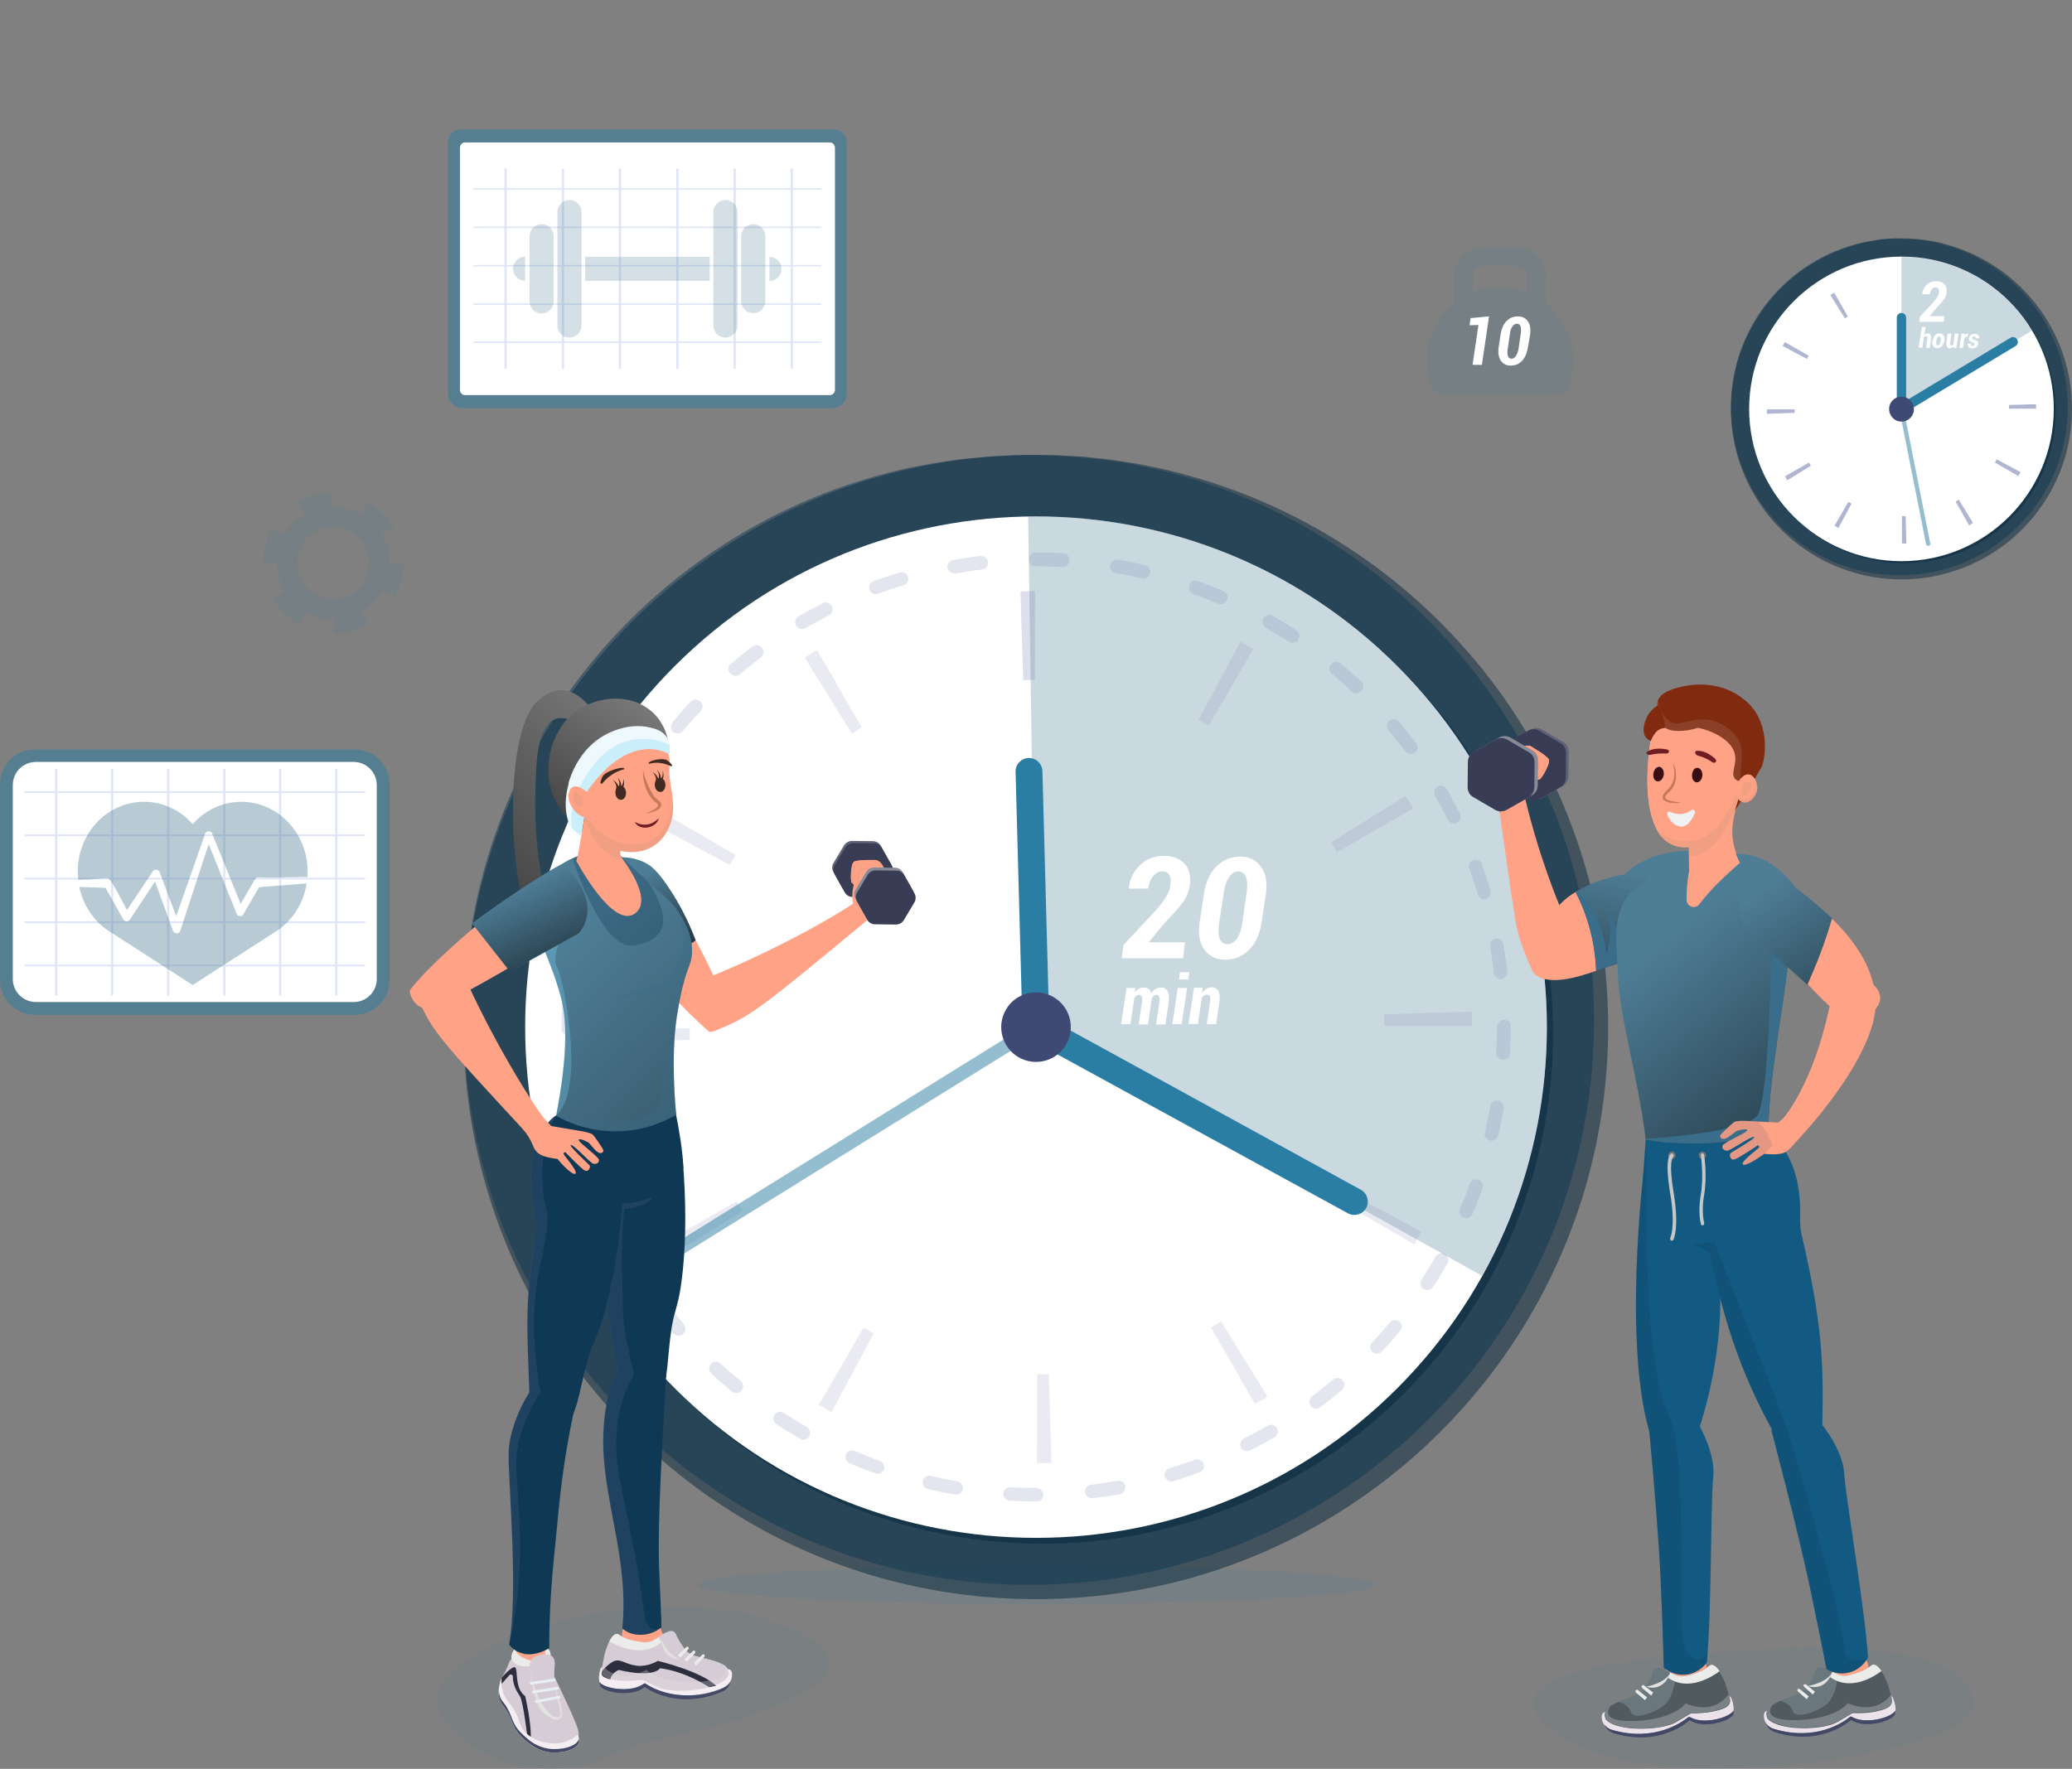 <svg width="842" height="719" fill="none" xmlns="http://www.w3.org/2000/svg"><rect width="100%" height="100%" fill="#808080" stroke="none"/><g clip-path="url(#clip0_16:595)"><g opacity=".2" fill="#4E7D96"><path d="M135.9 257.409l-.2-11.6c2.9 0 5.8-.8 8.3-2.3l5.8 10c-4.2 2.5-9 3.9-13.9 3.9zm-14.7-3.7c-4.2-2.4-7.8-5.9-10.3-10.1l9.9-6c1.5 2.5 3.6 4.6 6.2 6l-5.8 10.1zm39.3-11l-10.1-5.6c1.4-2.5 2.1-5.4 2.1-8.3h11.6c0 4.9-1.3 9.7-3.6 13.9zm-42.1-13.8h-11.6c0-5 1.3-9.8 3.6-14.1l10.1 5.6c-1.4 2.6-2.1 5.5-2.1 8.5zm31.7-8.8c-1.5-2.5-3.6-4.6-6.2-6l5.8-10c4.2 2.4 7.8 5.9 10.3 10.1l-9.9 5.9zm-23.2-6.1l-5.8-10c4.2-2.4 9-3.8 13.9-3.8l.2 11.6c-2.9 0-5.8.8-8.3 2.2z"/><path d="M135.4 206.01c-12.6 0-22.9 10.2-22.9 22.9s10.2 22.9 22.9 22.9 22.9-10.2 22.9-22.9-10.2-22.9-22.9-22.9zm0 37.4c-8 0-14.6-6.5-14.6-14.6s6.5-14.6 14.6-14.6c8 0 14.6 6.5 14.6 14.6s-6.5 14.6-14.6 14.6z"/></g><path opacity=".5" d="M339.1 52.61h-152c-2.8 0-5 2.2-5 5v102.399c0 3.301 2.6 5.9 5.9 5.9h150.2c3.2 0 5.9-2.7 5.9-5.9v-102.4c-.1-2.8-2.3-5-5-5z" fill="#2B7EA3"/><path d="M339.3 158.41c0 1.2-.9 2.2-2 2.2H188.9c-1.1 0-2-1-2-2.2v-98.3c0-1.2.9-2.2 2-2.2h148.4c1.1 0 2 1 2 2.2v98.3z" fill="#fff"/><path d="M205.9 68.51h-.9v81.4h.9v-81.4zm23.3 0h-.9v81.4h.9v-81.4zm23.2 0h-.9v81.4h.9v-81.4zm23.3 0h-.9v81.4h.9v-81.4zm23.3 0h-.9v81.4h.9v-81.4zm23.2 0h-.9v81.4h.9v-81.4z" fill="#DFE5F7"/><path d="M333.8 76.51H192.4v.6h141.4v-.6zm0 15.6H192.4v.6h141.4v-.6zm0 15.599H192.4v.6h141.4v-.6zm0 15.601H192.4v.6h141.4v-.6zm0 15.5H192.4v.6h141.4v-.6z" fill="#DFE5F7"/><g opacity=".4"><path opacity=".6" d="M220.1 127.41c-2.7 0-4.9-2.201-4.9-4.901v-26.5c0-2.7 2.2-4.9 4.9-4.9s4.9 2.2 4.9 4.9v26.401c0 2.799-2.2 5-4.9 5zm11.3 9.799c-2.7 0-4.9-2.2-4.9-4.9v-46.1c0-2.7 2.2-4.9 4.9-4.9s4.9 2.2 4.9 4.9v46.1c0 2.7-2.2 4.9-4.9 4.9zm-18-32.9c-2.7 0-4.9 2.2-4.9 4.9s2.2 4.9 4.9 4.9v-9.8zm92.7-13.199c2.7 0 4.9 2.2 4.9 4.9v26.4c0 2.7-2.2 4.9-4.9 4.9s-4.9-2.2-4.9-4.9v-26.4c0-2.7 2.2-4.9 4.9-4.9zm-11.3-9.8c2.7 0 4.9 2.2 4.9 4.9v46.099c0 2.7-2.2 4.9-4.9 4.9s-4.9-2.2-4.9-4.9v-46.1c0-2.7 2.2-4.9 4.9-4.9zm-6.392 32.846v-9.8h-50.6v9.8h50.6zm24.292.053c2.7 0 4.9-2.2 4.9-4.9s-2.2-4.9-4.9-4.9v9.8z" fill="#4E7D96"/></g><path opacity=".2" d="M421 652.01c75.994 0 137.6-3.493 137.6-7.8 0-4.308-61.606-7.8-137.6-7.8s-137.6 3.492-137.6 7.8c0 4.307 61.606 7.8 137.6 7.8z" fill="#4E7D96"/><path opacity=".5" d="M653.5 417.51c0 102.2-65.9 189-157.6 220.2-23.5 8-48.7 12.3-75 12.3-26.2 0-51.4-4.3-74.9-12.3-91.6-31.2-157.6-118-157.6-220.2v-1.5c.7-106.4 72.8-195.9 170.8-222.8 5.1-1.4 10.2-2.6 15.4-3.7 3.5-.7 7-1.3 10.5-1.9.7-.1 1.3-.2 2-.3.4-.1.9-.1 1.3-.2s.9-.1 1.3-.2.7-.1 1.1-.1c.4-.1.9-.1 1.3-.2l2.7-.3c.4 0 .9-.1 1.3-.1 2.4-.3 4.8-.5 7.2-.7.6 0 1.3-.1 2-.1 1.9-.1 3.8-.2 5.8-.3 1.9-.1 3.7-.1 5.6-.2h4.3c4.6 0 9.1.1 13.6.4 1.7.1 3.4.2 5 .3 1.7.1 3.4.3 5.1.5 1.1.1 2.1.2 3.1.3 2 .2 4.1.5 6.1.8 4 .6 7.9 1.2 11.8 2 5.7 1.1 11.3 2.4 16.9 4 98.5 27 170.9 117.2 170.9 224.3z" fill="#04273A"/><path opacity=".5" d="M647.8 414.61c0 107.1-73.3 197-172.4 222.4-18.3 4.7-37.5 7.2-57.3 7.2-19.6 0-38.6-2.5-56.7-7.101-98.9-25.1-172.2-114.499-172.9-221.099v-1.4c0-105.6 71.3-194.6 168.5-221.4 5.7-1.6 11.4-2.9 17.3-4h.2c2.9-.6 5.8-1.1 8.7-1.5 1.3-.2 2.7-.4 4-.6.5-.1.9-.1 1.3-.2.8-.1 1.6-.2 2.5-.3.4-.1.9-.1 1.3-.1l2.7-.3c.4 0 .9-.1 1.3-.1 2.4-.2 4.8-.4 7.3-.6.6 0 1.3-.1 1.9-.1 1.9-.1 3.8-.2 5.8-.3 1.8-.1 3.6-.1 5.5-.1h2.9c4.9 0 9.7.2 14.5.5 1.4.1 2.8.2 4.3.3 2.2.2 4.4.4 6.6.7.9.1 1.9.2 2.8.3 1 .1 2.1.3 3.1.4 4.2.6 8.4 1.3 12.5 2.2 5.5 1.1 10.9 2.4 16.3 3.9 96.8 26.9 168 115.8 168 221.3z" fill="#0F3854"/><path opacity=".5" d="M423.5 627.509c114.654 0 207.6-92.945 207.6-207.6 0-114.654-92.946-207.6-207.6-207.6s-207.6 92.946-207.6 207.6c0 114.655 92.946 207.6 207.6 207.6z" fill="#04273A"/><path d="M567.804 564.311c81.072-81.072 81.072-212.516 0-293.588-81.072-81.072-212.516-81.072-293.588 0-81.072 81.072-81.072 212.516 0 293.588 81.072 81.072 212.516 81.072 293.588 0z" fill="#fff"/><path opacity=".3" d="M417.8 210.01l3.2 207.5 181.3 101.1c16.7-29.9 26.3-64.4 26.3-101.1 0-114.6-92.9-207.6-207.6-207.6-1.1 0-2.1 0-3.2.1z" fill="#4E7D96"/><path d="M432 224.909c-3.7-.2-7.3-.3-11.2-.3-1.5 0-2.7 1.2-2.7 2.8 0 1.5 1.3 2.8 2.8 2.8 3.6 0 7.2.1 10.9.3 1.5 0 2.7-1.1 2.8-2.6.1-1.6-1-2.9-2.6-3zm-30.5 3.5c-.2-1.5-1.6-2.6-3.1-2.4-3.7.4-7.4 1-11.1 1.6-1.5.3-2.5 1.7-2.2 3.2.2 1.3 1.4 2.3 2.7 2.3h.5c3.6-.6 7.1-1.2 10.8-1.6 1.5-.2 2.6-1.6 2.4-3.1zm63.8 1.3c-3.6-.8-7.3-1.6-11-2.2-1.5-.3-2.9.7-3.2 2.2-.3 1.5.7 2.9 2.2 3.2 3.6.6 7.1 1.4 10.7 2.2.2 0 .4.1.6.1 1.3 0 2.4-.9 2.7-2.1.4-1.5-.5-3-2-3.4zm-96.3 4.9c-.4-1.5-2-2.3-3.4-1.9-3.6 1.1-7.1 2.3-10.6 3.5-1.4.5-2.2 2.1-1.7 3.5.4 1.1 1.5 1.8 2.6 1.8.3 0 .6 0 .9-.2 3.4-1.2 6.9-2.4 10.3-3.4 1.5-.3 2.3-1.9 1.9-3.3zm128.2 5.7c-3.4-1.5-6.9-2.9-10.4-4.1-1.5-.5-3 .2-3.5 1.7-.5 1.4.2 3 1.6 3.5 3.4 1.2 6.8 2.6 10.1 4 .4.2.7.2 1.1.2 1.1 0 2.1-.6 2.5-1.7.7-1.4 0-3-1.4-3.6zm-159.2 6.1c-.7-1.4-2.4-1.9-3.7-1.2-3.3 1.7-6.6 3.5-9.8 5.3-1.3.8-1.8 2.5-1 3.8.5.9 1.4 1.4 2.4 1.4.5 0 1-.1 1.4-.4 3.1-1.8 6.3-3.5 9.6-5.2 1.3-.7 1.8-2.4 1.1-3.7zm188.8 9.801c-3.1-2.1-6.3-4.001-9.6-5.901-1.3-.8-3-.3-3.8 1-.8 1.3-.3 3 1 3.8 3.1 1.8 6.2 3.7 9.3 5.7.5.3 1 .5 1.5.5.9 0 1.8-.4 2.3-1.2.9-1.3.6-2.999-.7-3.899zm-217.1 7.199c-.9-1.2-2.6-1.5-3.9-.6-3 2.2-5.9 4.6-8.8 7-1.2 1-1.3 2.701-.3 3.901.5.6 1.3 1 2.1 1 .6 0 1.3-.201 1.8-.601 2.8-2.3 5.6-4.6 8.5-6.8 1.2-1 1.5-2.7.6-3.9zm243.5 13.7c-2.7-2.6-5.5-4.999-8.4-7.399-1.2-1-2.9-.801-3.9.299-1 1.2-.8 2.9.3 3.9 2.8 2.3 5.5 4.7 8.1 7.2.5.5 1.2.7 1.9.7s1.5-.3 2-.9c1.2-1.1 1.1-2.8 0-3.8zm-268.6 8c-1.1-1-2.9-.999-3.9.101-2.6 2.7-5 5.499-7.4 8.399-1 1.2-.8 2.9.3 3.9.5.4 1.2.6 1.8.6.8 0 1.6-.3 2.1-1 2.3-2.8 4.8-5.5 7.3-8.1 1-1.1.9-2.9-.2-3.9zm290.9 17c-2.2-3-4.6-5.9-7-8.8-1-1.2-2.7-1.3-3.9-.3-1.2 1-1.3 2.7-.3 3.9 2.3 2.8 4.6 5.6 6.8 8.5.5.7 1.4 1.1 2.2 1.1.6 0 1.2-.2 1.7-.6 1.2-.8 1.5-2.6.5-3.8zm-311.8 8.601c-1.3-.8-3-.501-3.8.799-2.1 3.1-4 6.3-5.9 9.6-.8 1.301-.3 3 1 3.8.4.2.9.4 1.4.4.9 0 1.9-.5 2.4-1.4 1.8-3.1 3.7-6.2 5.7-9.3.8-1.3.5-2.999-.8-3.899zm329.6 20c-1.7-3.3-3.5-6.601-5.3-9.901-.8-1.3-2.5-1.8-3.8-1-1.3.8-1.8 2.5-1 3.8 1.8 3.1 3.5 6.301 5.2 9.601.5 1 1.5 1.5 2.5 1.5.4 0 .8-.101 1.2-.301 1.3-.7 1.8-2.399 1.2-3.699zm-345.8 9c-1.4-.6-3-.001-3.6 1.399-1.5 3.4-2.9 6.9-4.1 10.4-.5 1.4.2 3 1.7 3.5.3.1.6.201.9.201 1.1 0 2.2-.701 2.6-1.801 1.2-3.4 2.6-6.8 4-10.1.6-1.4-.1-2.999-1.5-3.599zm358.2 22.199c-1.1-3.6-2.3-7.099-3.5-10.699-.5-1.4-2.1-2.201-3.5-1.601-1.4.5-2.2 2.101-1.6 3.601 1.2 3.399 2.4 6.799 3.4 10.299.4 1.2 1.5 2 2.6 2 .3 0 .5 0 .8-.1 1.4-.5 2.3-2.1 1.8-3.5zm-369.1 9.1c-1.5-.3-3 .6-3.3 2.1-.9 3.601-1.6 7.301-2.2 11-.3 1.5.7 2.9 2.2 3.2h.5c1.3 0 2.5-.9 2.7-2.3.6-3.6 1.4-7.1 2.2-10.7.3-1.5-.6-3-2.1-3.3zm375.9 23.8c-.4-3.7-1-7.399-1.6-11.099-.3-1.5-1.7-2.501-3.2-2.201-1.5.3-2.5 1.701-2.2 3.201.6 3.6 1.2 7.099 1.6 10.799.2 1.4 1.4 2.5 2.7 2.5h.3c1.5-.4 2.6-1.7 2.4-3.2zm-381.1 8.901c-1.7-.101-2.8 1.099-2.9 2.599-.2 3.7-.3 7.4-.3 11.2v.701c0 1.5 1.2 2.799 2.8 2.799 1.5 0 2.8-1.199 2.8-2.799v-.701c0-3.7.1-7.299.3-10.9 0-1.5-1.2-2.799-2.7-2.899zm379.7 10.799c-1.5 0-2.8 1.4-2.8 2.9 0 3.5-.1 7-.3 10.5-.1 1.5 1.1 2.8 2.8 2.9 1.5 0 2.7-1.099 2.8-2.599.2-3.601.3-7.201.3-10.801v-.4c0-1.4-1.3-2.5-2.8-2.5zM236.6 450.71c-.6-3.601-1.2-7.101-1.6-10.801-.2-1.5-1.5-2.6-3.1-2.4-1.5.2-2.6 1.5-2.4 3.1.4 3.7 1 7.401 1.6 11.101.2 1.3 1.4 2.299 2.7 2.299h.5c1.6-.4 2.6-1.799 2.3-3.299zm372.2-3.301c-1.5-.3-2.9.7-3.2 2.2-.6 3.601-1.3 7.2-2.2 10.7-.3 1.5.6 3 2.1 3.3.2 0 .4.101.6.101 1.3 0 2.4-.901 2.7-2.101.9-3.6 1.6-7.3 2.2-11 .3-1.5-.7-2.9-2.2-3.2zM245.2 482.21c-1.2-3.4-2.4-6.801-3.5-10.301-.4-1.5-2-2.3-3.4-1.8-1.5.4-2.3 2-1.8 3.4 1.1 3.6 2.3 7.1 3.6 10.6.4 1.101 1.5 1.8 2.6 1.8.3 0 .6.001 1-.199 1.3-.5 2-2.101 1.5-3.5zm355.6-2.701c-1.4-.5-3 .201-3.5 1.701-1.2 3.399-2.6 6.799-4 10.099-.6 1.4 0 3 1.5 3.6.4.1.7.2 1.1.2 1.1 0 2.1-.6 2.5-1.7 1.5-3.4 2.8-6.9 4.1-10.4.4-1.4-.3-2.9-1.7-3.5zM259.1 511.71c-1.8-3.101-3.6-6.301-5.2-9.601-.7-1.399-2.4-1.9-3.7-1.2-1.4.7-1.9 2.301-1.2 3.7 1.7 3.3 3.5 6.601 5.4 9.801.5.9 1.4 1.399 2.4 1.399.5 0 .9-.099 1.4-.399 1.2-.7 1.6-2.401.9-3.7zm328.1-1.901c-1.3-.8-3-.3-3.8 1-1.8 3.1-3.7 6.2-5.7 9.3-.8 1.3-.5 3.001.8 3.801.5.3 1 .5 1.5.5.9 0 1.8-.401 2.3-1.2 2.1-3.101 4-6.301 5.9-9.601.8-1.3.4-3-1-3.8zm-309.3 28.5c-2.3-2.8-4.6-5.6-6.8-8.5-.9-1.2-2.7-1.499-3.9-.599-1.2.899-1.5 2.699-.6 3.899 2.2 3 4.6 5.901 7 8.801.5.6 1.3 1 2.1 1 .6 0 1.3-.201 1.8-.601 1.2-1 1.4-2.8.4-4zm290.8-1.099c-1.2-1-2.9-.801-3.9.299-2.3 2.8-4.7 5.5-7.2 8.1-1.1 1.1-1 2.9.1 3.9.5.5 1.2.701 1.9.701s1.5-.301 2-.901c2.6-2.7 5-5.499 7.4-8.399 1-.9.8-2.7-.3-3.7zM301 561.41c-2.8-2.3-5.5-4.7-8.2-7.2-1.1-1-2.9-1.001-3.9.099-1 1.1-1 2.901.1 3.901 2.7 2.6 5.5 4.999 8.4 7.399.5.4 1.1.601 1.8.601.8 0 1.6-.3 2.1-1 1.1-1.101.9-2.9-.3-3.8zm244.6-.301c-1-1.2-2.7-1.3-3.9-.3-2.8 2.3-5.6 4.6-8.5 6.8-1.2.9-1.5 2.601-.6 3.9.5.701 1.4 1.1 2.2 1.1.6 0 1.2-.2 1.7-.6 3-2.2 5.9-4.6 8.8-7 1.2-1 1.3-2.8.3-3.9zm-217.8 18.9c-3.1-1.799-6.2-3.7-9.3-5.7-1.3-.8-3-.5-3.8.8-.8 1.3-.5 3.001.8 3.801 3.1 2.1 6.3 3.999 9.6 5.899.4.3.9.401 1.4.401 1 0 1.9-.501 2.4-1.401.7-1.3.2-3-1.1-3.8zm191.1.5c-.8-1.299-2.5-1.799-3.8-1-3.1 1.8-6.3 3.6-9.6 5.201-1.4.7-1.9 2.4-1.2 3.7.5 1 1.5 1.5 2.5 1.5.4 0 .8-.101 1.2-.301 3.3-1.7 6.6-3.5 9.8-5.3 1.4-.8 1.8-2.5 1.1-3.8zm-161.4 13.3c-3.4-1.2-6.8-2.6-10.1-4-1.4-.6-3 .001-3.6 1.401-.6 1.399 0 2.999 1.5 3.599 3.4 1.5 6.9 2.801 10.5 4.101.3.1.6.199.9.199 1.1 0 2.2-.7 2.6-1.8.3-1.4-.4-3-1.8-3.5zm131.6 1.2c-.5-1.4-2.1-2.199-3.6-1.599-3.4 1.2-6.8 2.399-10.3 3.399-1.5.4-2.3 2.001-1.8 3.401.4 1.2 1.5 2 2.6 2 .3 0 .5-.001.8-.101 3.6-1.1 7.1-2.3 10.6-3.6 1.5-.4 2.2-2 1.7-3.5zm-100.1 7.1c-3.6-.6-7.1-1.299-10.7-2.199-1.5-.4-3 .599-3.3 2.099-.3 1.5.6 3 2.1 3.3 3.6.8 7.3 1.6 11 2.2h.5c1.3 0 2.5-.9 2.7-2.299.2-1.4-.8-2.901-2.3-3.101zm68.3 2c-.3-1.5-1.7-2.499-3.2-2.199-3.6.6-7.1 1.199-10.8 1.599-1.5.201-2.6 1.6-2.4 3.1.2 1.4 1.4 2.4 2.7 2.4h.3c3.7-.4 7.4-.999 11.1-1.599 1.5-.3 2.5-1.801 2.3-3.301zm-36.3.7c-3.5 0-6.9-.099-10.4-.3-1.7 0-2.8 1.1-2.9 2.6-.1 1.5 1.1 2.8 2.6 2.9 3.5.201 7.1.3 10.7.3h.5c1.5 0 2.5-1.2 2.5-2.8.1-1.5-1.5-2.7-3-2.7z" fill="#7C85B3" opacity=".2"/><g opacity=".4" fill="#7C85B3"><path opacity=".4" d="M420.6 240.309l-.1 36.1c-1.6 0-3.2 0-4.7.1l-1.1-36.1c2-.1 3.9-.1 5.9-.1zm88.7 23.5l-18 31c-1.4-.8-2.8-1.5-4.2-2.3l17-31.7c1.7 1.1 3.5 2 5.2 3zm65 64.8l-31 17.8c-.8-1.4-1.6-2.7-2.5-4l30.4-18.9c1.1 1.6 2.1 3.3 3.1 5.1zm23.9 88.5l-35.7-.1c0-1.6 0-3.2-.1-4.7l35.7-1.1c.1 1.9.1 3.9.1 5.9zm-20.6 83.5c-.9 1.7-1.9 3.5-2.9 5.2l-30.9-17.9c.8-1.4 1.6-2.8 2.3-4.2l31.5 16.9zm-62.5 67.1c-1.7 1-3.4 2.1-5.1 3l-17.9-31.1c1.4-.8 2.7-1.6 4.1-2.5l18.9 30.6zm-87.8 26.9c-2 .1-4 .101-5.9.101l.1-36.101c1.6 0 3.2.001 4.7-.099l1.1 36.099zm-72.2-52.6l-17.2 32c-1.7-.9-3.5-1.9-5.2-2.9l18.2-31.4c1.4.8 2.8 1.6 4.2 2.3zm-53.3-49.7l-31 19.2c-1-1.7-2.1-3.4-3-5.1l31.6-18.1c.7 1.3 1.5 2.7 2.4 4zm-21.4-69.6l-36.5 1.1c-.1-2-.1-4-.1-5.9l36.5.1c0 1.5 0 3.1.1 4.7zm18.5-75.2c-.8 1.4-1.5 2.7-2.3 4.1l-32.1-17.2c.9-1.8 1.9-3.5 2.9-5.2l31.5 18.3zm51.3-51.8c-1.4.8-2.7 1.6-4 2.5l-19.2-30.9c1.7-1 3.4-2.1 5.1-3l18.1 31.4z"/><path opacity=".4" d="M420.6 240.309l-.1 36.1c-1.6 0-3.2 0-4.7.1l-1.1-36.1c2-.1 3.9-.1 5.9-.1z"/></g><path opacity=".5" d="M265.3 512.309c.1-.8.5-1.7 1.3-2.1l153-95c1.3-.8 3-.4 3.7.9.8 1.3.4 3-.9 3.8l-153 95c-1.3.8-3 .4-3.7-.9-.3-.6-.4-1.2-.4-1.7z" fill="#2B7EA3"/><path d="M415.6 416.909c.1-.7.3-1.4.6-2.1 1.4-2.6 4.8-3.6 7.4-2.2l129.4 71c2.6 1.4 3.6 4.8 2.2 7.4-1.4 2.6-4.8 3.6-7.4 2.2l-129.4-70.8c-2-1.2-3-3.4-2.8-5.5z" fill="#2B7EA3"/><path d="M417.4 421.609c-1.1-1-1.8-2.4-1.9-4l-2.8-103.9c-.1-3 2.3-5.5 5.3-5.6 3-.1 5.5 2.3 5.6 5.3l2.8 103.9c.1 3-2.3 5.5-5.3 5.6-1.4.1-2.7-.4-3.7-1.3z" fill="#2B7EA3"/><path d="M408.1 411.709c3.2-7.1 11.5-10.3 18.7-7.1 7.1 3.2 10.3 11.5 7.1 18.7-3.2 7.1-11.5 10.3-18.7 7.1-7.1-3.2-10.3-11.6-7.1-18.7z" fill="#3E4A74"/><path d="M480.8 389.509h-25l.7-5.3 13.3-14.3c1.9-2.2 3.3-4 4.2-5.6.9-1.6 1.5-3 1.6-4.3.3-1.8.1-3.3-.4-4.3s-1.5-1.5-3-1.5c-1.4 0-2.6.7-3.7 2-1 1.3-1.7 3-1.9 5h-7.8l-.1-.2c.4-3.8 2-6.9 4.6-9.4 2.6-2.5 5.8-3.7 9.7-3.7 3.7 0 6.5 1.1 8.4 3.2 1.9 2.2 2.6 5.1 2.1 8.7-.4 2.6-1.3 4.9-2.7 6.8-1.4 2-3.9 4.8-7.4 8.4l-6.5 7.9.1.1h14.5l-.7 6.5zm31.9-14.8c-.7 5-2.5 8.8-5.1 11.4-2.7 2.6-5.9 4-9.7 4-3.7 0-6.5-1.4-8.5-4.1-2-2.8-2.6-6.5-1.9-11.2l1.7-11.2c.7-4.9 2.5-8.8 5.1-11.4 2.7-2.7 5.9-4 9.8-4 3.6 0 6.4 1.4 8.4 4.2 2 2.8 2.6 6.5 1.9 11.2l-1.7 11.1zm-6.1-11.9c.4-2.8.3-4.9-.3-6.4-.6-1.4-1.6-2.2-3.1-2.2-1.4 0-2.7.8-3.7 2.3-1.1 1.5-1.8 3.6-2.2 6.3l-1.9 12.5c-.4 2.9-.3 5 .3 6.4.6 1.4 1.7 2.1 3.2 2.1 1.4 0 2.6-.7 3.7-2.2 1.1-1.5 1.8-3.6 2.2-6.3l1.8-12.5zm-45.5 40.6c.5-.7 1.1-1.2 1.7-1.5.7-.4 1.4-.5 2.2-.5.7 0 1.3.2 1.8.6.5.4.9 1 1 1.8.5-.8 1.1-1.4 1.8-1.8.7-.4 1.4-.6 2.3-.6 1.2 0 2.1.5 2.6 1.6.6 1 .7 2.6.4 4.7l-1.3 8.7h-3.8l1.3-8.7c.2-1.3.2-2.1 0-2.6-.2-.4-.6-.7-1.1-.7-.4 0-.8.1-1.1.4-.3.2-.6.6-.9 1v.5c0 .2 0 .4-.1.5l-1.4 9.6h-3.8l1.3-8.7c.2-1.3.2-2.1 0-2.6s-.6-.7-1.1-.7c-.4 0-.7.1-1 .3-.3.2-.6.5-.9.8l-1.6 10.8h-3.8l2.2-14.7h3.6l-.3 1.8zm19.1 12.9h-3.8l2.2-14.7h3.8l-2.2 14.7zm2.7-18.2h-3.8l.4-2.9h3.8l-.4 2.9zm5.6 5.5c.5-.7 1.1-1.3 1.8-1.7.7-.4 1.4-.6 2.1-.6 1.2 0 2.1.5 2.7 1.5.6 1 .7 2.5.4 4.6l-1.3 8.9h-3.8l1.3-8.9c.2-1.1.1-1.9 0-2.4s-.6-.7-1.1-.7c-.4 0-.8.1-1.2.3-.4.2-.7.5-1 .9l-1.6 10.7H483l2.2-14.7h3.6l-.3 2.1z" fill="#fff"/><path opacity=".5" d="M144.1 412.509H14.2c-7.9 0-14.2-6.4-14.2-14.2v-79.5c0-7.9 6.4-14.2 14.2-14.2h129.9c7.9 0 14.2 6.4 14.2 14.2v79.5c.1 7.9-6.3 14.2-14.2 14.2z" fill="#2B7EA3"/><path d="M143.8 407.309H14.6c-5.2 0-9.4-4.2-9.4-9.4v-78.8c0-5.2 4.2-9.4 9.4-9.4h129.1c5.2 0 9.4 4.2 9.4 9.4v78.9c0 5.1-4.2 9.3-9.3 9.3z" fill="#fff"/><path d="M23.3 312.51h-.9v92.1h.9v-92.1zm22.7 0h-.9v92.1h.9v-92.1zm22.8 0h-.9v92.1h.9v-92.1zm22.8 0h-.9v92.1h.9v-92.1zm22.7 0h-.9v92.1h.9v-92.1zm22.8 0h-.9v92.1h.9v-92.1z" fill="#DFE5F7"/><path d="M148.4 321.609H9.9v.7h138.5v-.7zm0 17.6H9.9v.7h138.5v-.7zm0 17.601H9.9v.7h138.5v-.7zm0 17.7H9.9v.7h138.5v-.7zm0 17.599H9.9v.7h138.5v-.7z" fill="#DFE5F7"/><path opacity=".4" d="M43.5 356.909c1.2 0 2.5 2.4 8.1 13l10.5-15.7c.6-1 2.1-.9 2.7.1l6.8 18.1 11.8-33.6c.3-.5.8-.9 1.4-.9.6 0 1.2.4 1.4.9l11.6 28.6 5.8-10c.3-.5.9-.8 1.4-.8 6.9.4 9-.1 19.9-.1.1-.7.1-1.5.1-2.3 0-15.6-12.1-28.3-26.9-28.3-7.8 0-14.9 3.5-19.8 9.1-4.9-5.6-12-9.1-19.8-9.1-14.9 0-26.9 12.7-26.9 28.3 0 1.2.1 2.3.2 3.4 6.1-.2 11.7-.7 11.7-.7z" fill="#4E7D96"/><path opacity=".4" d="M105.3 360.609l-6.4 11c-.4.7-1 .8-1.3.8h-.1c-.6 0-1.1-.4-1.3-.9l-11.4-28.4-11.6 35.4c-.3.5-.8.9-1.4.9-.6 0-1.1-.3-1.4-.8l-7.4-20.3-10.2 15.5c-.4.6-1 .7-1.4.7-.5 0-1.1-.3-1.3-.8l-7.2-12.8-10.7-.4c1.5 7.2 5.6 13.4 11.2 17.4l34.9 22.5 34.9-22.5c6-4.3 10.2-11 11.4-18.8l-19.3 1.5z" fill="#4E7D96"/><path opacity=".5" d="M842 166.21c0 30.5-19.6 56.3-47 65.6-7 2.4-14.5 3.7-22.3 3.7-7.8 0-15.3-1.3-22.3-3.7-27.3-9.3-47-35.2-47-65.6v-.4c.2-31.7 21.7-58.4 50.9-66.4 1.5-.4 3.1-.8 4.6-1.1 1-.2 2.1-.4 3.1-.6.2 0 .4-.1.6-.1.1 0 .3 0 .4-.1.1 0 .3 0 .4-.1h.3c.1 0 .3 0 .4-.1.3 0 .5-.1.8-.1h.4c.7-.1 1.4-.1 2.1-.2h.6c.6 0 1.1-.1 1.7-.1h2.9c1.4 0 2.7 0 4 .1.5 0 1 .1 1.5.1s1 .1 1.5.1c.3 0 .6.1.9.1.6.1 1.2.1 1.8.2 1.2.2 2.4.4 3.5.6 1.7.3 3.4.7 5 1.2 29.7 8.1 51.2 35 51.2 66.9z" fill="#04273A"/><path opacity=".5" d="M840.3 165.41c0 31.9-21.8 58.7-51.4 66.3-5.5 1.4-11.2 2.1-17.1 2.1-5.8 0-11.5-.7-16.9-2.1-29.5-7.5-51.3-34.1-51.5-65.9v-.4c0-31.5 21.3-58 50.2-66 1.7-.5 3.4-.9 5.1-1.2h.1c.9-.2 1.7-.3 2.6-.4.4-.1.8-.1 1.2-.2.1 0 .3 0 .4-.1.2 0 .5-.1.7-.1h.4c.3 0 .5-.1.8-.1h.4c.7-.1 1.4-.1 2.2-.2h.6c.6 0 1.1-.1 1.7-.1h2.4c1.4 0 2.9.1 4.3.2.4 0 .8.1 1.3.1.7.1 1.3.1 2 .2.3 0 .6.1.8.1.3 0 .6.1.9.1 1.3.2 2.5.4 3.7.6 1.6.3 3.3.7 4.9 1.2 29 7.9 50.2 34.4 50.2 65.9z" fill="#0F3854"/><path opacity=".5" d="M773.5 228.909c34.186 0 61.9-27.713 61.9-61.9 0-34.186-27.714-61.9-61.9-61.9s-61.9 27.714-61.9 61.9c0 34.187 27.714 61.9 61.9 61.9z" fill="#04273A"/><path d="M772.7 228.11c34.186 0 61.9-27.714 61.9-61.9 0-34.187-27.714-61.9-61.9-61.9s-61.9 27.713-61.9 61.9c0 34.186 27.714 61.9 61.9 61.9z" fill="#fff"/><path opacity=".3" d="M772.7 104.41v61.9l53-31.9c-10.8-18-30.5-30-53-30z" fill="#4E7D96"/><path d="M789.9 130.81h-10l.3-2.1 5.3-5.7c.8-.9 1.3-1.6 1.7-2.2.4-.6.6-1.2.7-1.7.1-.7.1-1.3-.2-1.7-.2-.4-.6-.6-1.2-.6s-1.1.3-1.5.8c-.4.5-.7 1.2-.8 2h-3.1v-.1c.2-1.5.8-2.8 1.8-3.7 1-1 2.3-1.5 3.9-1.5 1.5 0 2.6.4 3.4 1.3.8.9 1 2 .8 3.5-.1 1-.5 1.9-1.1 2.7-.6.8-1.6 1.9-3 3.4l-2.6 3.2v.1h5.8l-.2 2.3zm-7.9 5.5c.2-.3.4-.4.6-.6.2-.1.5-.2.8-.2.5 0 .9.2 1.1.6.2.4.3 1 .2 1.9l-.5 3.4h-1.5l.5-3.5c.1-.5.1-.8 0-1-.1-.2-.2-.3-.5-.3-.2 0-.3 0-.5.1-.1.1-.3.2-.4.3l-.6 4.3h-1.5l1.3-8.4h1.5l-.5 3.4zm3.4 2.2c.1-.9.4-1.6.9-2.2.5-.5 1.1-.8 1.9-.8.7 0 1.3.3 1.6.8.4.6.5 1.3.3 2.1v.1c-.1.9-.5 1.6-1 2.2-.5.5-1.1.8-1.9.8-.7 0-1.3-.3-1.6-.8-.4-.6-.5-1.3-.3-2.1l.1-.1zm1.5.1c-.1.6-.1 1 0 1.3.1.3.3.5.6.5s.5-.2.7-.5c.2-.3.3-.8.4-1.3v-.1c.1-.6.1-1 0-1.3-.1-.3-.3-.5-.6-.5s-.6.2-.7.5c-.2.3-.3.8-.4 1.3v.1zm6.9 2.1c-.2.3-.4.5-.7.7-.3.2-.5.2-.8.2-.5 0-.9-.2-1.1-.6-.2-.4-.3-1.1-.2-2l.5-3.4h1.5l-.5 3.4c-.1.5-.1.9 0 1.1.1.2.2.3.4.3s.3 0 .5-.1c.1-.1.3-.2.4-.3l.6-4.4h1.5l-.9 5.8h-1.2v-.7zm5.7-3.8h-.5c-.2 0-.3 0-.4.1-.1.1-.2.2-.3.4l-.6 4h-1.5l.9-5.8h1.4l-.1.8c.2-.3.3-.5.5-.6.2-.2.4-.2.6-.2h.4l-.4 1.3zm2.9 3.1c0-.2 0-.3-.1-.4-.1-.1-.4-.3-.7-.4-.6-.2-1-.5-1.2-.7-.3-.3-.4-.6-.3-1.1.1-.5.3-.9.7-1.2.4-.3.9-.5 1.6-.5.6 0 1.1.2 1.5.5.4.4.5.8.4 1.3h-1.5c0-.3 0-.5-.1-.6-.1-.1-.2-.2-.5-.2-.2 0-.3.1-.5.2-.1.1-.2.3-.2.4 0 .2 0 .3.1.4.1.1.3.2.7.4.6.2 1 .5 1.3.7.3.3.4.7.3 1.1-.1.5-.3.9-.8 1.2-.4.3-1 .5-1.6.5-.7 0-1.2-.2-1.5-.6-.4-.4-.5-.8-.4-1.3h1.4c0 .3 0 .5.1.7.1.1.3.2.6.2.2 0 .4-.1.5-.2.1-.1.1-.3.2-.4z" fill="#fff"/><path opacity=".5" d="M783.2 221.81c-.2-.1-.4-.3-.5-.6l-10.9-55c-.1-.5.2-.9.7-1 .5-.1.9.2 1 .7l10.9 55c.1.5-.2.9-.7 1-.1 0-.3 0-.5-.1z" fill="#2B7EA3"/><path d="M771.6 167.81c-.2-.1-.4-.3-.5-.6-.6-.9-.3-2.1.7-2.7l45.2-27.2c.9-.6 2.1-.3 2.7.7.6.9.3 2.1-.7 2.7l-45.2 27.2c-.7.4-1.6.4-2.2-.1z" fill="#2B7EA3"/><path d="M771.4 167.71c-.4-.4-.6-.9-.6-1.4v-37.2c0-1.1.9-1.9 1.9-1.9 1.1 0 1.9.9 1.9 1.9v37.2c0 1.1-.9 1.9-1.9 1.9-.5 0-.9-.2-1.3-.5z" fill="#2B7EA3"/><path d="M768.1 164.21c1.1-2.5 4.1-3.7 6.7-2.5 2.5 1.1 3.7 4.1 2.5 6.7-1.1 2.5-4.1 3.7-6.7 2.5-2.5-1.2-3.6-4.2-2.5-6.7z" fill="#3E4A74"/><path opacity=".6" d="M827.4 166.11h-11v-1.5l11-.3v1.8zm-6.3 25.799c-.3.5-.6 1.1-.9 1.6l-9.5-5.5c.2-.4.5-.9.7-1.3l9.7 5.2zm-19.3 20.7c-.5.3-1 .6-1.6.9l-5.5-9.6c.4-.2.8-.5 1.3-.8l5.8 9.5zm-27.1 8.301h-1.8v-11.1h1.5l.3 11.1zm-22.3-16.2l-5.3 9.9c-.5-.3-1.1-.6-1.6-.9l5.6-9.7c.4.2.9.5 1.3.7zm-16.5-15.4l-9.6 5.9c-.3-.5-.6-1-.9-1.6l9.7-5.6c.3.5.6.9.8 1.3zm-6.6-21.5l-11.3.4v-1.8h11.3v1.4zm5.7-23.2c-.2.4-.5.8-.7 1.3l-9.9-5.3c.3-.5.6-1.1.9-1.6l9.7 5.6zm15.9-16c-.4.2-.8.5-1.2.8l-5.9-9.5c.5-.3 1-.6 1.6-.9l5.5 9.6z" fill="#7C85B3"/><path opacity=".1" d="M686.9 672.809c-4.8.5-93.7 4.6-53.4 32.5 40.3 27.9 167.9 6.901 168.5-11.899.7-18.6-34.6-29.401-115.1-20.601z" fill="#4E7D96"/><path d="M689.4 663.009c.3 2.1.9 5.4 2.2 9.2 1.3 3.6 2.1 4.6 1.8 5.9-.5 2.1-4 4.5-18 5.1.8-1.8 1.5-3.8 2-6.1 2.2-8.7 1.2-16.3 0-21.3 4 2.3 8 4.7 12 7.2z" fill="#FFA285"/><path d="M703.2 689.609s1.4 2.5 1.3 5.3c0 2.8-12.4 6.8-18.2 2.9 0 0-11.8 11.2-31.4 5.4-2.2-.7-3.8-2.6-4-4.8-.1-.8.1-1.6.5-2.1 1.8-1.8 51.8-6.7 51.8-6.7z" fill="#ECE3EA"/><path d="M655 703.11c17.3 5.1 28.5-3.1 30.9-5 .3-.2.7-.3 1-.1 5.6 3.2 16.2 0 17.5-2.7 0 .3.1.7.1 1.1 0 2.8-12.2 6.8-17.9 2.8 0 0-11.5 11.2-30.9 5.3-1.7-.5-3.1-1.8-3.6-3.5.7 1.1 1.7 1.8 2.9 2.1z" fill="#424866"/><path d="M702.9 692.31c-.6 1.4-2.1 2-3.6 2.5-2.3.7-6.2 1.6-12 1.5 0 0-.5.2-6.1 3.6s-23.7 4.1-28.5-1c0 0-.8-1.4-.3-3 .4-1.3 1.5-2 2-2.4 5.7-3.6 12.3-3.8 14.5-7.9 2.2-4.1 2.5-5.4 2.5-5.4.1-.5.4-1.5 1.2-2 .7-.4 1.4-.3 1.8-.2 3.2.6 5.1 2.8 8.1 3.3 1.7.3 3-.1 5.6-.9 1.5-.5 3.3-1 5.2-2.4 1.3-.9 1.4-1.2 2-1.3 2.1-.2 4.1 3.7 5.1 5.7.7 1.5 1.2 2.9 2 5.7.8 2.7.9 3.5.5 4.2z" fill="#6A787E"/><path d="M662.9 696.109c1.3 3.5 11.4-.7 14.2-3.7 2.8-3 3.5-8.9 3.5-8.9l17.1-5.3c1.1 1.3 2 3.1 2.6 4.3.7 1.5 1.2 2.9 2 5.7.8 2.6.8 3.4.5 4.2-.6 1.4-2.1 2-3.6 2.5-2.3.7-6.2 1.6-12 1.5 0 0-.5.2-6.1 3.6s-23.7 4.1-28.5-1c0 0-.8-1.4-.3-3 .4-1.3 1.5-2 2-2.4 1.1-.7 2.3-1.3 3.4-1.8.1-.1 3.9.8 5.2 4.3z" fill="#505A5F"/><path opacity=".3" d="M652.7 698.909s-.8-1.4-.3-3c.4-1.3 1.5-2 2-2.4 0 0-4.1 5.1 4.8 5.9 8.9.8 21.4-1.4 25.8-7 0 0 11 5.4 17.5-3.8.6 2.2.6 2.9.3 3.6-.6 1.4-2.1 2-3.6 2.5-2.3.7-6.2 1.6-12 1.5 0 0-.5.2-6.1 3.6-5.4 3.5-23.6 4.2-28.4-.9z" fill="#E1E1DF"/><path d="M678.9 679.81s-1.6 4.1-9.9 5.8c0 0 6.7 2.7 9.9-5.8z" fill="#E1E1DF"/><path d="M668.1 685.109l3.7 2.901-.8 1.2-3.7-3.101c-.2-.2-.3-.5-.1-.8.2-.4.6-.5.9-.2zm-2.5 1.9l3.7 2.9-.8 1.2-3.7-3.1c-.2-.2-.3-.5-.1-.8.2-.4.6-.5.9-.2zm12.3-5s.4-.8.8-2.2c1.2.7 2.4 1.3 3.9 1.5 1.7.3 3-.1 5.6-.9 1.5-.5 3.3-1 5.2-2.4 1.3-.9 1.4-1.2 2-1.3 1.2-.1 2.4 1.1 3.4 2.6-2.8 2.1-12.6 8.5-20.9 2.7z" fill="#EBEBEA"/><path d="M755.4 662.91c.3 2.1.8 5.399 2.1 9.199 1.2 3.6 2 4.601 1.7 5.901-.5 2.1-4.1 4.4-18 4.9.8-1.8 1.5-3.8 2.1-6 2.3-8.6 1.4-16.301.3-21.301 3.9 2.3 7.9 4.801 11.8 7.301z" fill="#FFA285"/><path d="M769 689.609s1.3 2.5 1.3 5.3c-.1 2.8-12.4 6.7-18.2 2.7 0 0-11.9 11.1-31.4 5.1-2.2-.7-3.8-2.6-3.9-4.9-.1-.8.1-1.6.6-2.1 1.5-1.6 51.6-6.1 51.6-6.1z" fill="#ECE3EA"/><path d="M720.6 702.709c17.3 5.3 28.6-2.7 31-4.7.3-.2.7-.3 1-.1 5.6 3.2 16.2.2 17.5-2.5v1.1c-.1 2.8-12.2 6.6-17.9 2.6 0 0-11.7 11.1-30.9 5-1.7-.5-3-1.9-3.6-3.5.7 1 1.7 1.7 2.9 2.1z" fill="#424866"/><path d="M768.7 692.41c-.6 1.3-2.1 1.9-3.6 2.4-2.3.7-6.2 1.6-12.1 1.3 0 0-.5.2-6.1 3.6s-23.8 3.9-28.5-1.3c0 0-.8-1.4-.3-3 .4-1.3 1.5-2 2.1-2.4 5.7-3.6 12.4-3.7 14.6-7.7 2.2-4.1 2.6-5.3 2.6-5.3.1-.5.4-1.5 1.2-2 .7-.4 1.4-.2 1.8-.2 3.2.7 5.1 2.9 8.1 3.4 1.7.3 3-.1 5.6-.9 1.5-.5 3.3-1 5.2-2.3 1.3-.9 1.4-1.2 2-1.3 2.1-.2 4.1 3.7 5.1 5.8.7 1.5 1.1 2.9 1.9 5.8.7 2.6.7 3.4.4 4.1z" fill="#6A787E"/><path d="M728.6 695.71c1.3 3.5 11.4-.6 14.3-3.5 2.9-3 3.6-8.8 3.6-8.8l17.2-5.1c1.1 1.3 2 3.1 2.6 4.3.7 1.5 1.1 2.9 1.9 5.8.7 2.6.8 3.4.4 4.2-.6 1.3-2.1 1.9-3.6 2.4-2.3.7-6.2 1.6-12.1 1.3 0 0-.5.2-6.1 3.6s-23.8 3.9-28.5-1.3c0 0-.8-1.4-.3-3 .4-1.3 1.5-2 2.1-2.4 1.1-.7 2.3-1.3 3.4-1.8.1-.1 3.9.8 5.1 4.3z" fill="#505A5F"/><path opacity=".3" d="M718.4 698.409s-.8-1.4-.3-3c.4-1.3 1.5-2 2.1-2.4 0 0-4.1 5 4.8 6 8.9.9 21.4-1.2 25.9-6.7 0 0 11 5.5 17.6-3.6.6 2.2.6 3 .3 3.6-.6 1.3-2.1 1.9-3.6 2.4-2.3.7-6.2 1.6-12.1 1.3 0 0-.5.2-6.1 3.6-5.7 3.5-23.9 4-28.6-1.2z" fill="#E1E1DF"/><path d="M744.7 679.609s-1.6 4.1-10 5.7c.1 0 6.8 2.8 10-5.7z" fill="#E1E1DF"/><path d="M733.9 684.71l3.6 2.9-.8 1.2-3.6-3.2c-.2-.2-.3-.5-.1-.8.2-.2.6-.3.9-.1zm-2.5 1.9l3.6 2.9-.8 1.2-3.6-3.2c-.2-.2-.3-.5-.1-.8.2-.3.6-.3.9-.1zm12.3-4.901s.4-.8.9-2.2c1.2.7 2.4 1.3 3.8 1.6 1.7.3 3-.1 5.6-.9 1.5-.5 3.3-1 5.2-2.3 1.3-.9 1.4-1.2 2-1.3 1.2-.1 2.4 1.2 3.4 2.6-2.8 2.2-12.6 8.5-20.9 2.5z" fill="#EBEBEA"/><path d="M693.2 350.309c.5 1.7-2 3.9-1.8 6.5.1 1.3 2.9 7.2-2.6 13.4-8.2 9.3-17.2 14-17.2 14-30.7 15.9-40.3 14.7-44.3 13.6-1.4-.4-3.1-1-4.2-2.5-4.3-5.7 3.7-18.2 5.5-21.1 2.2-3.5 4.2-5.6 5-6.3 1.9-1.9 4.8-4.8 9.7-6.7 2-.8 5.9-2.3 11-1.7 4 .5 7 2 8.7 3 1-2.6 4-9.1 11-12.6 8.1-4.2 18.4-2.4 19.2.4z" fill="#FFA285"/><path d="M686.9 345.909s-16.8-.8-26.6 9.5c0 0-11.6 1.6-20 7.3 0 0 7.7 13 8.4 31.9l19.3-6.6s20.8-24.4 21.8-24.4c.8 0-2.9-17.7-2.9-17.7z" fill="url(#paint0_linear_16:595)"/><path d="M667.9 388.009l3-3.5-5.9-12.9-4.4 13.5-7.7-16.5c3.3 8.4 0 19.2 0 19.2-3.3-22-12.7-25.2-12.7-25.2s7.7 13 8.4 31.9l19.3-6.5z" fill="#396D89"/><path d="M643.5 389.709c-4.3-8.7-8.7-18.4-12.7-29.1-5.4-14.5-9.3-28.1-12-40.2l-10.5 1.8s6.1 44.4 7.8 53.4c1.1 6.1 4 13 5.6 16.7.8 1.8 2 3.3 3.6 4.4l2.1 1.5 16.1-8.5z" fill="#FFA285"/><path d="M637.4 315.609l.1-10.1c0-1.6-.8-3.1-2.2-3.9l-8.7-5.1c-1.4-.8-3.1-.8-4.5 0l-8.8 5c-1.4.8-2.3 2.3-2.3 3.9l-.1 10.1c0 1.6.8 3.1 2.2 3.9l8.7 5.1c1.4.8 3.1.8 4.5 0l8.8-5c1.4-.9 2.3-2.3 2.3-3.9z" fill="#606376"/><path d="M636.3 316.109l.1-10.1c0-1.6-.8-3.1-2.2-3.9l-8.7-5.1c-1.4-.8-3.1-.8-4.5 0l-8.8 5c-1.4.8-2.3 2.3-2.3 3.9l-.1 10.1c0 1.6.8 3.1 2.2 3.9l8.7 5.1c1.4.8 3.1.8 4.5 0l8.8-5c1.5-.8 2.3-2.3 2.3-3.9z" fill="#383C54"/><path d="M611.9 327.31c-.9-1.7-3.2-6.9-1.6-12.8 1.8-6.5 7.9-12.5 11.4-11.3 3.5 1.2 4.7 9.9 2.1 16.3-.9 2.1-2.1 3.7-3.1 4.8l-8.8 3z" fill="#FFA285"/><path d="M621.8 308.309c-.8 1.4-.4 3.2 1.1 4.1 1.4.8 3.2.4 4.1-1.1.8-1.4.4-3.2-1.1-4.1-1.5-.8-3.3-.4-4.1 1.1z" fill="#888A98"/><path d="M623.7 306.909l-15.2 4.7 1.5 5.8 14.6-4.7-.9-5.8z" fill="#888A98"/><path d="M621.6 303.109s7.1 4.001 7.8 5.601c.7 1.7-3.2 8.199-3.8 8.099-.6 0-2.1.6-1.7-1.4.4-2 1.9-4.5 1.8-4.9-.1-.4-4.8-3.1-5.1-3.6-.3-.5 1-3.8 1-3.8z" fill="#FFA285"/><path d="M621.6 303.109s7.1 4.001 7.8 5.601c.7 1.7-3.2 8.199-3.8 8.099-.6 0-2.1.6-1.7-1.4.4-2 1.9-4.5 1.8-4.9-.1-.4-4.8-3.1-5.1-3.6-.3-.5 1-3.8 1-3.8z" fill="#FFA285"/><path opacity=".2" d="M627.9 309.51c.8 1.1-.3 3.8-1.7 5.9-.8 1.3-.6 1.5-.4 1.4-.1.1-.2.1-.2.1-.3 0-.9.2-1.3 0l1.5-2.9-.8-1.6c.4-.9.7-1.6.7-1.7 0-.2-1.2-1-2.4-1.7l-1.7-3.5c.1-.1 5.5 2.9 6.3 4z" fill="#BA937F"/><path d="M619.7 304.309s7.1 4 7.8 5.6c.7 1.7-3.2 8.2-3.8 8.1-.6 0-1.6.3-1.7-1.4 0-2 1.9-4.5 1.8-4.9-.1-.4-4.8-3.1-5.1-3.6-.2-.3 1-3.8 1-3.8z" fill="#FFA285"/><path opacity=".2" d="M619.4 308.71l.5-2.101s3.5 1.1 5.2 3c1.7 1.9-1 5.1-2 6.9-.7 1.3 0 1.6.5 1.6-.6 0-1.3.101-1.4-1.399 0-2 1.9-4.501 1.8-4.901-.2-.3-3.4-2.199-4.6-3.099z" fill="#BA937F"/><path d="M616.8 304.709s7.1 4 7.9 5.6c.8 1.6-2.8 7.4-3.4 7.4-.6 0-2 .5-1.7-1.3.3-1.8 1.7-4.1 1.6-4.4-.1-.4-4.8-3.1-5.1-3.5-.4-.6.7-3.8.7-3.8z" fill="#FFA285"/><path d="M624.9 319.309l.1-10.3c0-1.6-.8-3.2-2.3-4l-8.9-5.2c-1.4-.8-3.2-.8-4.6 0l-9 5.1c-1.4.8-2.3 2.3-2.3 4l-.1 10.3c0 1.6.8 3.2 2.3 4l8.9 5.2c1.4.8 3.2.8 4.6 0l9-5.1c1.4-.9 2.3-2.4 2.3-4z" fill="#888A98"/><path d="M623.5 320.11l.1-10.3c0-1.6-.8-3.2-2.3-4l-8.9-5.2c-1.4-.8-3.2-.8-4.6 0l-9 5.1c-1.4.8-2.3 2.3-2.3 4l-.1 10.3c0 1.6.8 3.2 2.3 4l8.9 5.2c1.4.8 3.2.8 4.6 0l9-5.1c1.4-.9 2.2-2.4 2.3-4z" fill="#383C54"/><path d="M668.8 462.909s-.4 5.8-1 13.6c-1.4 20.1 22.5 30.3 28.8 33.5 5.7 3 28.4 15.5 31.3 5.3 11.8-41.7-9.2-54.9-9.2-54.9l-49.9 2.5z" fill="#125A82"/><path d="M703.9 349.509c2.2.8 8 1.7 13.1 3.4s6.2 3.3 8 5.6c2.9 3.7 3.8 6.7 3.8 8.9-1.3 31.1-10.7 70.6-10.1 93-7 2.2-17 4.5-29 4.5-8.2 0-15.2-.4-20.9-1.6-3.4-27.2-10.6-49-11.3-66.9-.5-12.9-2.8-25.1 5.4-33.8 6-6.4 26.2-15.1 27.3-13.7 0 0 0 .101.1.301 0 0 .6 1.699 2.3 3.299 1.4 1.2 4 2.3 11.3-3z" fill="url(#paint1_linear_16:595)"/><path d="M720 377.809s-.7 68.4-5.9 75.6c-5.2 7.2-45.3 9.5-45.3 9.5v.3c5.6 1.2 12.7 1.6 20.9 1.6 12 0 22-2.3 29-4.5-.4-16.2 4.4-41.3 7.6-65.8l-6.3-16.7z" fill="#396D89"/><path d="M712.3 310.01c-1.9 11.6-12.8 19.4-24.3 17.6-11.6-1.9-19.4-12.8-17.6-24.3 1.9-11.6 12.8-19.4 24.3-17.6 11.6 1.8 19.5 12.7 17.6 24.3z" fill="#FFA285"/><path d="M706.3 326.61c-1 2.4-2 5.699-2.3 9.8-.5 6.299 1.9 11.3 3 14.3-1.5 1.7-7.9 6.3-14.8 6.3 0 0-4.7-2.6-5.8-3.5l-.2-12.4c-.1 0-3-44.7 20.1-14.5z" fill="#FFA285"/><path opacity=".2" d="M704.9 329.909l-10.6-5-8.2 6.7c-.3 5.1 0 9.5 0 9.5l.1 6.8c10.7 1.5 18.7-18 18.7-18z" fill="#BA937F"/><path d="M712.1 311.509s-5.7 28.6-24.7 32.6c-5.4 1.2-11-1.3-13.7-6.1-3.3-5.8-5.9-16.599-3-36.8 0 0 23.2-12.1 41.4 10.3z" fill="#FFA285"/><path d="M712.1 311.509s-5.7 28.6-24.7 32.6c-5.4 1.2-11-1.3-13.7-6.1-3.3-5.8-5.9-16.599-3-36.8 0 0 23.2-12.1 41.4 10.3z" fill="#FFA285"/><path opacity=".2" d="M687.4 344.209c19-4.1 24.7-32.6 24.7-32.6 0-.1-.1-.1-.1-.2-2.3 2.1-4.6 5.9-6.9 12.1-11.2 29.8-31.3 14.6-31.3 14.6 2.6 4.7 8.2 7.2 13.6 6.1z" fill="#BA937F"/><path d="M676.1 315.01c-.3 1.6-1.4 2.8-2.6 2.6-1.2-.2-1.9-1.6-1.6-3.3.3-1.6 1.4-2.8 2.6-2.6 1.1.3 1.8 1.7 1.6 3.3zm15.7.199c-.1 1.6-1.2 2.9-2.3 2.8-2.8-.2-2.4-6.1.4-5.9 1.1.1 2 1.5 1.9 3.1z" fill="#380E13"/><path d="M679.8 310.01c1.4 2.4 2.4 8-1.1 11.5-.6.6-2 1.7-2 2.6 0 1.4 5.2 2 6.7 2.2-6.1.7-10.1-1.2-6.3-4.8 1.3-1.3 4.6-3.9 2.7-11.5z" fill="#C7785C"/><path d="M672 297.909s3.7-2.9 5.5-1.7c1.7 1.2 7.3 1.3 12.2-.3.9-.3 13.6 3 15.3 10.6 1 4.3-2 8.1.2 10.2 1 1 2.6 1 3.5.9-1.3 4.1-2.5 8.1-3.8 12.2 0 0 9.2-14.3 11.1-18.6 1.9-4.2-8.7-33.4-31.2-25 .1.1-9.6 1.4-12.8 11.7z" fill="#802A10"/><path d="M705 321.409c.9-4.4 3.8-7 5.8-6.6 2.1.3 3.8 3.8 3.2 6.6-.6 2.6-3.2 5.4-5.7 4.7-1.8-.5-3.1-2.4-3.3-4.7z" fill="#FFA285"/><path d="M689.4 305.209c1.1-.1 3.8-.1 7.5 3.1.5.4.6 1.1.3 1.4l-.2.2c-.3.2-.8.2-1.2-.1-1.1-.8-3.4-2.1-5.7-2.6-.7-.2-1.3-.8-1.2-1.4 0-.4.2-.5.5-.6zm-20.1.401c.9-.6 3.3-1.9 8-1 .7.1 1.1.6.9 1l-.1.199c-.1.3-.6.5-1.1.5-1.3-.1-4-.1-6.2.5-.7.2-1.5-.099-1.7-.599-.1-.2 0-.4.2-.6z" fill="#701C25"/><path opacity=".2" d="M708.3 319.41s.5-2.4 3.2-1.2c2.6 1.2-6 10.3-3.2 1.2z" fill="#BA937F"/><path d="M678.8 330.009c1.9.9 5.1 1.7 8.6-.7.8-.5 1.7.3 1.4 1.1-1.2 2.8-3.3 6.2-6.3 5.5-2.9-.7-4.3-3-4.9-4.7-.4-.9.4-1.6 1.2-1.2z" fill="#F0F1F2"/><path opacity=".2" d="M705.8 323.909c.6 1.1 1.5 1.8 2.5 2.1 2.6.7 5.2-2.1 5.7-4.7.3-1.4 0-2.9-.5-4.1-.4 9.9-5.7 7.9-7.7 6.7z" fill="#BA937F"/><path d="M717.8 358.61c1-2.8 4.6-3.5 6.6-1.4 8.5 8.8 23.5 24.8 33.1 37.8 2.3 3.2 6 8.4 4.3 13.1-1.2 3.4-5.1 5.9-8.7 6.2-3.3.2-6-1.4-15.4-11-8.2-8.4-13-13.9-20.7-21.9-2.3-2.4-4.2-4.3-5.5-5.6 2.5-5.8 4.2-11.5 6.3-17.2z" fill="#FFA285"/><path d="M707.4 350.409s15.1-.3 22.4 11.2c0 0 27.9 17.5 31.8 40.2l-18 5s-15.2-10.1-21.3-24c-6.1-13.9-14.9-32.4-14.9-32.4zm23.6 96.9c-2.3 3.3-5.1 6.4-8.4 9-3.9-.2-7.7-.4-11.6-.6 0 0-5.1-.4-6.3.4-1.1.8-5.4 4.8-5.6 5.4-.3.6.5 2.9 4.2 0l2.4-1.8s3.8-1.2 4.4-.4c.6.8-9.9 5.2-10.1 6.4-.3 1.2.6 2 1.9 2 1.4 0 9.6-5.9 10.9-5.6 1.3.3-8.9 6.1-9.5 6.6-.6.6-.3 3.4 2 2.4 2.2-1 9.1-5.6 9.1-5.6s.8.4.4 1c-.5.6-7.2 5.5-6.6 6.7.6 1.2 6-2.1 8.7-4.2 6.5.6 8.8-.1 10.6-2.4.2-.3.3-.4.5-.7 0 0 .1-.2.4-.6 1.4-2 3.3-3.6 3.3-3.6 1.1-1 3.6-3.7 9.3-10.5-3.3-1.3-6.7-2.6-10-3.9z" fill="#FFA285"/><path d="M762.1 407.11s3.6 18.9-34.6 59.6c0 0-2.3-6.6-2.7-12.3 0 0 11.8-13.2 18.6-44.9 6-28 18.7-2.4 18.7-2.4z" fill="#FFA285"/><path d="M692.1 498.409c4.6 14.1 7 48.4 32.6 90.6 0 0 15.6 10.3 15.7.8.3-30.2 2-44.1-8.4-88.5-1.3-5.4.9-16-2.9-14.9-12.3 4.1-24.7 8.1-37 12z" fill="#125A82"/><path d="M667.9 476.51s-8.8 72.7 3.3 108.4c0 0 5.5 10.9 17.7.4 0 0 16.1-41.5 7.8-80.5-4.4-20.3-28.8-28.3-28.8-28.3z" fill="#125A82"/><path opacity=".2" d="M704.8 456.11c-1.1.8-5.4 4.8-5.6 5.4-.3.6.5 2.9 4.2 0l2.4-1.8s3.8-1.2 4.4-.4c.6.8-9.9 5.2-10.1 6.4-.3 1.2.6 2 1.9 2 1.4 0 9.6-5.9 10.9-5.6 1.3.3-8.9 6.1-9.5 6.6-.6.6-.3 3.4 2 2.4 2.2-1 9.1-5.6 9.1-5.6s.8.4.4 1c-.5.6-7.2 5.5-6.6 6.7.6 1.2 6-2.1 8.7-4.2l3.1-3.2c.1-2.5-1.4-3.1-1.4-3.1-.1-2.6-1.7-3.3-1.7-3.3-.3-2.2-1.7-2.2-1.7-2.2 0-.7-.2-1.1-.5-1.4-1.2-.1-2.5-.1-3.7-.2-.1.1-5.2-.4-6.3.5z" fill="#796B80"/><path d="M706.9 350.909c-5 4.3-11.5 10.2-16.3 16.6-1.6 2.2-5.1 1.1-5.2-1.6v-.6c-.1-4.8.7-10.5 1.5-13.3 1-1.2 2.6-.8 4.8-1.8 3.1-1.5 8.6-2.2 15.2.7z" fill="#FFA285"/><path d="M677.4 296.21c0 .1.3.199.5.099.9-.7-5.6-7.1-4.2-11.5 1.2-3.8 7.8-5.5 12.6-6.2 2.6-.4 7.9-.9 14.3 1.2 2 .7 6 2.4 9.6 5.8 9.7 9.1 7.1 24.2 5.3 26.8-.1.1-.2.301-.4.301-2.4.6-8.9-18.5-8.9-18.5-21.5 1.1-28.8 1.7-28.8 2z" fill="#802A10"/><path opacity=".2" d="M705.2 316.809c.4.4.9.6 1.4.8.2-.4.5-.7.8-1-.4-1.6.4-4.9.4-10.9 0-8.5-10.6-13.3-14.6-13.3-3.5 0-3.5 0-10.5 1.5-6.9 1.5-8.9-9.1-8.9-9.1-.7 2.1.5 4.7 1.7 6.9-1.4 1.6-2.6 3.6-3.5 6.3 0 0 3.7-2.9 5.5-1.7 0 0 .1.1.2.1 1.9 1.1 7.3 1.2 12.1-.4.9-.3 13.6 3 15.3 10.6.9 4.2-2.1 8.1.1 10.2z" fill="#BA937F"/><path d="M674 286.51c-1.2.7-3.9 2.5-5.2 6-.4 1-1.9 5 .2 7.4.6.7 1.3 1.1 1.8 1.3 0 0 2-5.1 4.9-5.2.4 0 .4-.1.5-.2 1.1-.7-.4-5.1-2.2-9.3z" fill="#802A10"/><path d="M679.4 471.109a1.5 1.5 0 100-3 1.5 1.5 0 000 3zm12.4 0a1.5 1.5 0 100-3 1.5 1.5 0 000 3z" fill="#767275"/><path d="M679.4 504.31c-.1 0-.3 0-.4-.1-.3-.3-.4-.8-.2-1.2 0 0 2.2-4.5-.1-18-2.3-13.9-.2-15.9.5-16.1.4-.1.8.1.9.6.1.4-.1.9-.4 1.1-.1.2-1.6 2.2.4 14.1 2.4 14.4 0 19.1-.1 19.3-.1.1-.3.3-.6.3zm12.4-6.201c-.3 0-.5-.2-.6-.6-.1-.2-1.3-4.8 0-12.3 1.2-7.1 0-15.3 0-15.4-.1-.5.2-.9.5-1 .4-.1.7.2.8.7.1.4 1.3 8.7 0 16.2-1.2 6.9 0 11.2 0 11.2.1.5 0 1-.4 1.1-.2 0-.2.1-.3.1z" fill="#C8C7C8"/><path d="M729.8 360.91c-11.5-15-20.9-13.3-24.4-13.9.3.9 1.1 2.4 1.4 3.2l.6.3c-1 .9-2.1 1.8-3.3 2.9l4.1 23.4 26.3 23.5c2.2-5.3 3.4-7.9 4.7-11.3 2.9-7.5 4.7-13.5 5.3-15.8-4.5-4-6.5-6-14.7-12.3z" fill="url(#paint2_linear_16:595)"/><path d="M734.8 573.109s.9.801 2.3 2.201c4.4 4.3 11.7 14.699 12.3 23.299.8 11.6 8.3 53.9 9.7 75-.4.801-2.3 4.5-6.9 6-5.1 1.7-9.4-.699-10-1.099-2.1-11-4.4-22.2-6.8-33.6-4.9-23.2-15.6-63.6-15.6-63.6l15-8.201zm-48.8-.5s.8 1.001 1.9 2.601c3.6 5 9.2 16.4 8.3 25-1.1 11.6-.6 54.5-2.6 75.6-.5.7-3 3.999-7.8 4.799-5.3.9-9.2-2.199-9.7-2.699-.3-11.2-.7-22.601-1.2-34.301-1-23.7-5-65.199-5-65.199l16.1-5.801z" fill="#125A82"/><path opacity=".2" d="M749.6 669.709c-.6-9.3-18.4-75.5-24.8-92.7-6.4-17.2-28.2-72.2-28.2-72.2s-3.4 1-8.8.6c2.6 1.5 5.1 2.7 6.9 3.6 3.5 16 8.5 41.7 25.5 72.2l-.2.1s10.7 40.3 15.6 63.6c2.4 11.4 4.7 22.6 6.8 33.6.6.4 4.9 2.8 10 1.1 4.5-1.5 6.5-5.3 6.9-6-.1 0-9.1 5.4-9.7-3.9zm-79.3-87.499c1 10.8 3.8 42 4.6 61.399.5 11.601 1 23.101 1.2 34.301.6.5 4.4 3.599 9.7 2.699 4.7-.8 7.3-4.099 7.8-4.799.1-1.1.2-2.2.3-3.4-1.3 1-3.9 4.899-8.6-1.301-5.1-6.8 1.8-76.199-7-95.699-10.3-22.7-9.1-75.4-9.4-112.1v-.3c-.1.7-.5 6.3-1 13.6 0-.1-8.4 69.2 2.4 105.6z" fill="#0F3854"/><path d="M761.1 400.109s6.2 4.8.7 10.4c-5.5 5.7-.7-10.4-.7-10.4z" fill="#FFA285"/><path opacity=".1" d="M299.3 655.01c4.2.6 61.2 14.5 26.7 33-34.4 18.5-51.2 13.7-80.4 26.5-29.2 12.9-65.2-4.8-67.8-22.1-2.5-17.4 53.3-46.7 121.5-37.4z" fill="#4E7D96"/><path d="M241.1 289.309S231 272.51 218 285.41c-13 13-12.5 73 0 98.2l9.6-2.8s-12.8-22-9.6-69.8c3.3-47.8 40.5 9 40.5 9l-17.4-30.701z" fill="url(#paint3_linear_16:595)"/><path d="M252.3 354.61c-3.2.6-3.6-4.1-5.4-.6-1.3 2.6-2.1 5.7-1 9.8 1.5 5.5 4.4 12.7 10.2 20.7 8.4 11.5 22.7 26.8 32 34.8.5.4 4.2-.3 6.4-2.9 2.9-3.5.3-10.2-8.6-28.1-8.7-17.5-22.3-35.7-33.6-33.7z" fill="#FFA285"/><path d="M282.7 382.209c-3.9 3.2-7.8 3-11.7 6.2l-31.5-22.4.8-16.9h6.2c3.2-.7 9.8-1.6 16.1 1.8 1.8 1 4.7 2.9 10 11.2 3 4.6 6.8 11.3 10.1 20.1z" fill="url(#paint4_linear_16:595)"/><path d="M279 400.71c25.3-9.2 54.2-24.4 67.7-33.4 2.2 2.9 3.4 3.9 5.6 6.8-40.9 33.9-46.8 38.7-58.9 43.7-1.8.7-3.8 1-5.7.7l-8.7-17.8z" fill="#FFA285"/><path d="M338.7 350.81l4.3-7.2c.7-1.1 1.9-1.8 3.3-1.8l8.4.1c1.3 0 2.6.7 3.2 1.9l4.1 7.3c.7 1.2.6 2.6 0 3.7l-4.3 7.2c-.7 1.1-1.9 1.8-3.3 1.8l-8.4-.1c-1.3 0-2.6-.7-3.2-1.9l-4.1-7.3c-.7-1.1-.7-2.6 0-3.7z" fill="#606376"/><path d="M339.2 351.709l4.3-7.2c.7-1.1 1.9-1.8 3.3-1.8l8.4.1c1.3 0 2.6.7 3.2 1.9l4.1 7.3c.7 1.2.6 2.6 0 3.7l-4.3 7.2c-.7 1.1-1.9 1.8-3.3 1.8l-8.4-.1c-1.3 0-2.6-.7-3.2-1.9l-4.1-7.3c-.7-1.2-.7-2.6 0-3.7z" fill="#383C54"/><path d="M352.2 374.11c1.6-1 6-4 7.7-9.6 1.8-6.2-.3-14.1-3.7-14.9-3.5-.8-8.7 5.8-9.7 12.2-.3 2.2-.1 4.1.1 5.5l5.6 6.8z" fill="#FFA285"/><path d="M353.6 353.71c0 1.6-1.3 2.8-2.9 2.8-1.6 0-2.8-1.3-2.8-2.9 0-1.6 1.3-2.8 2.9-2.8 1.6.1 2.8 1.3 2.8 2.9z" fill="#888A98"/><path d="M352.7 351.709l10.1 11.3-4.2 4-9.5-11 3.6-4.3z" fill="#888A98"/><path d="M356.2 349.61s-7.8-.3-9.2.7c-1.4 1-1.4 8.2-.9 8.5.5.3 1.4 1.5 2-.3.7-1.8.7-4.6.9-4.9.3-.3 5.4-.2 5.9-.4.6-.2 1.3-3.6 1.3-3.6z" fill="#FFA285"/><path d="M356.2 349.61s-7.8-.3-9.2.7c-1.4 1-1.4 8.2-.9 8.5.5.3 1.4 1.5 2-.3.7-1.8.7-4.6.9-4.9.3-.3 5.4-.2 5.9-.4.6-.2 1.3-3.6 1.3-3.6z" fill="#FFA285"/><path opacity=".2" d="M348 351.61c-1.2.5-1.6 3.3-1.5 5.6 0 1.5-.2 1.5-.4 1.4 0 .1.1.199.1.199.3.1.6.6 1 .7l.2-3.1 1.5-.9c.1-.9.2-1.599.3-1.799.1-.1 1.5-.201 2.8-.201l3.1-2c0-.1-5.9-.399-7.1.101z" fill="#BA937F"/><path d="M357.2 351.509s-7.8-.3-9.2.7c-1.4 1-1.4 8.2-.9 8.5.5.3 1.2 1.1 2-.3 1-1.6.7-4.6.9-4.9.3-.3 5.4-.2 5.9-.4.6-.2 1.3-3.6 1.3-3.6z" fill="#FFA285"/><path opacity=".2" d="M355.4 355.21l.6-2s-3.4-.8-5.7-.1c-2.3.8-1.7 4.6-1.8 6.6-.1 1.5-.8 1.3-1.2 1.1.5.3 1.1.7 1.8-.5 1-1.6.7-4.6.9-4.9.3-.1 3.9-.1 5.4-.2z" fill="#BA937F"/><path d="M359.4 353.309s-7.8-.3-9.2.6c-1.4.9-1.4 7.4-.9 7.7.5.2 1.4 1.4 2-.3.7-1.6.7-4.1.9-4.4.3-.2 5.4-.2 5.9-.4.6-.1 1.3-3.2 1.3-3.2z" fill="#FFA285"/><path d="M347.7 361.609l4.3-7.2c.7-1.1 1.9-1.8 3.3-1.8l8.4.101c1.3 0 2.6.699 3.2 1.899l4.1 7.3c.7 1.2.6 2.6 0 3.7l-4.3 7.2c-.7 1.1-1.9 1.8-3.3 1.8l-8.4-.1c-1.3 0-2.6-.7-3.2-1.9l-4.1-7.3c-.7-1.1-.7-2.6 0-3.7z" fill="#888A98"/><path d="M348.3 362.81l4.3-7.2c.7-1.1 1.9-1.8 3.3-1.8l8.4.1c1.3 0 2.6.7 3.2 1.9l4.1 7.3c.7 1.2.6 2.6 0 3.7l-4.3 7.2c-.7 1.1-1.9 1.8-3.3 1.8l-8.4-.1c-1.3 0-2.6-.7-3.2-1.9l-4.1-7.3c-.7-1.2-.7-2.6 0-3.7z" fill="#383C54"/><path d="M277.4 470.91c1.5 17.6 1.3 32.7.2 44.2-1.9 19.6-3.9 14.3-5.7 33-1 10.1-1.1 19.1-7.3 22.9-.8.5-6.1 3.8-9.9 1.8-1.4-.7-2-1.8-2-1.8-1.6-20-7.9-40.1-7.7-62.6.1-10.9.4-21.5.9-31.8 8.9-1.5 22.6-4.2 31.5-5.7z" fill="#0F3854"/><path d="M271.9 440.41c-13.3.1-26.7.3-40 .4-.3 1.8-1 4.6-2.5 7.5-1.4 2.8-3 4.6-3.6 5.3v-.1s-13.4 8.2-9.1 35.1c.2 1 .3 1.9.5 2.9.4 2.9.9 7.7.2 12.5-.5 3.4 3.2 5.6 7.5 7 2.7 2.8 5.4 2.9 7.8 1.9 2.8.5 4.8.6 4.8.6l-.8-3.5c2-2 3.3-4 3.3-4l-3.2-11.8c12.9-3.9 28.8-11.6 32.6-13.8 1.2-.7 3.3-1.7 6.1-3.9 1.5-1.2 1.9-1.2 2.2-1.6-.4-13.3-5.8-34.5-5.8-34.5z" fill="#0F3854"/><path d="M255.2 649.81c-.1 2.2-.3 5.5-1.2 9.4-.9 3.7-1.6 4.8-1.1 6.1.7 2.1 4.5 4 18.5 3.1-1-1.7-1.9-3.7-2.7-5.8-3.2-8.4-3-16.2-2.4-21.3-3.7 2.7-7.4 5.6-11.1 8.5z" fill="#FFA285"/><path d="M244.2 677.91s-1.1 2.6-.7 5.4c.4 2.8 13.1 5.4 18.5.8 0 0 13 9.9 32 1.9 2.1-.9 3.5-3 3.5-5.3 0-.8-.2-1.6-.8-2-1.8-1.4-52.5-.8-52.5-.8z" fill="#F4EEF2"/><path d="M262.5 684.51c-.3-.2-.7-.2-1 0-5.3 3.8-16.2 1.8-17.8-.7 0 .4 0 .7.1 1.1.3 2.8 12.9 5.4 18.2.8 0 0 12.8 9.9 31.5 1.9 1.7-.7 2.9-2.2 3.3-3.9-3 4.9-21.9 9-34.3.8z" fill="#424866"/><path d="M244.8 680.61c1.8 3.3 12.2 2.7 16.1 2.2 0 0 .5.1 6.5 3 7.3 3.5 31.7.5 28.4-7.2-.5-1.2-1.7-1.9-2.3-2.2-6.1-3-12.8-2.4-15.4-6.3-2.7-3.9-3.1-5.1-3.1-5.1-.2-.5-.5-1.5-1.4-1.9-.7-.3-1.4-.1-1.8 0-3.2 1-4.8 3.4-7.7 4.2-1.6.4-3 .2-5.7-.3-1.6-.3-3.4-.6-5.5-1.8-1.4-.7-1.5-1.1-2.1-1.1-2.2 0-3.7 4.1-4.5 6.3-.6 1.5-.8 3-1.4 6-.5 2.7-.5 3.5-.1 4.2z" fill="#D6CCD5"/><path d="M267.3 675.11s-3.8 2.4-8.2 2c-4.4-.4-6.5-2.6-8.9-2.1-2.4.5-5.6 4.3-5.6 4.3-.2 1.1-.1 1.5.3 1.9.6.7 1.8 1.1 3.1 1.4.7-2.9 3.5-3.8 3.5-3.8 14.6 3.4 16.7-.7 16.7-.7 10.6 1.3 20 7.7 20 7.7l2.8-.6c-6.3-6-23.7-10.1-23.7-10.1z" fill="#2D2F3F"/><path opacity=".3" d="M295.8 678.61c-.5-1.2-1.7-1.9-2.3-2.2 8.1 8.1-22.8 10.4-30.8 2.3 0 0-10.4 6.6-18-1.8-.4 2.3-.3 3 .1 3.7 1.8 3.3 12.2 2.7 16.1 2.2 0 0 .5.1 6.5 3 7.3 3.4 31.7.4 28.4-7.2z" fill="#E1E1DF"/><path d="M268.8 665.51s-.1 4.4 7.1 9.1c0-.1-7.4-.1-7.1-9.1z" fill="#E1E1DF"/><path d="M278.9 669.51l-3.4 3.3.9 1.1 3.3-3.5c.2-.2.2-.5.1-.8-.2-.3-.6-.4-.9-.1zm2.7 1.6l-3.4 3.3.9 1.1 3.3-3.5c.2-.2.2-.5.1-.8-.2-.3-.6-.4-.9-.1zm3.8 1.5l-3.4 3.3.9 1.1 3.3-3.5c.2-.2.2-.5.1-.8-.2-.3-.7-.3-.9-.1zm-16.6-5.1s-.5-.7-1.1-2.1c-1.1.8-2.3 1.6-3.7 2-1.6.4-3 .2-5.7-.3-1.6-.3-3.4-.6-5.5-1.8-1.4-.7-1.5-1.1-2.1-1.1-1.2 0-2.3 1.4-3.1 3 3 1.7 13.5 7 21.2.3z" fill="#EBEBEA"/><path d="M253.9 551.81c-6 9.1-8.3 20-8.7 30.9-1 25.6 10.6 49.9 7.7 79.2 1.1.8 2.9 2.6 7.3 2.6 4.7 0 7.5-2.2 8.6-3-.2-10.7-1.1-21.6-1.1-32.6.1-24.8 2-49 3.1-72.4-5.6-1.5-11.3-3.1-16.9-4.7z" fill="#0F3854"/><path opacity=".2" d="M264.6 661.81c-2.1-1.1-2.5-4.1-2.7-5.3-6.4-48.1-14.3-58.9-10.5-80.8 1.3-7.2 3.8-12.5 5.3-15 .7-1.2.9-2.6.5-3.9-1.2-4.8-4.1-17-4.1-25.7 0-9.1-1.2-23.3.6-39.7 2.5-.2 8.9-1 11.4-4.6 0 0-9.2 2.9-11.8 2.2-.2-.1-.4.1-.5.3-.7 3.2-5 22.4-7.4 31.2 1.1 12.6 3.6 24.6 5.5 36.4-2 4.1-5.2 12.5-5.8 25.8-1 25.6 10.6 49.9 7.7 79.2 1.1.8 2.9 2.6 7.3 2.6 4.7 0 7.5-2.2 8.6-3 0 .1-2.2 1.3-4.1.3z" fill="#626B94"/><path d="M253.1 484.41c-.8 17.6-3.4 32.4-6.1 43.6-4.5 19.2-5.8 13.7-10 31.9-2.3 9.9-3.6 18.7-10.3 21.7-.9.4-6.6 2.9-10 .5-1.3-.9-1.7-2-1.7-2 1-20.1-2.5-40.8.7-63.1 1.5-10.8 2.8-21.7 4.7-31.8 8.9-.3 23.7-.6 32.7-.8z" fill="#0F3854"/><path d="M203.8 682.01c.9-1.4 2.1-3.4 3-6 1.6-4.8 10.3-4.2 17 2.4 1.7 3.5 3.3 7 5.1 10.7 2.6 5.5 5.2 11.3 5.5 12.6 3.8 8.2-7.9 14.6-20.1 5.8-4.2-3.1-3.9-6.1-9.9-19.7-.8-1.5-.6-5.8-.6-5.8z" fill="#D6CCD5"/><path d="M203.8 682.009s4.5-5.2 5.6-4.2c1.1.9-.3 8.7 4 11.6 0 0 2.4 9.9 2.3 16.7l-1.5-1.1s-1.6-13.3-2.9-15.5c-1.1-1.8-2.9-4.2-2.9-8.1 0-.7-.9-1-1.4-.5l-3.2 3.6v-2.5z" fill="#2D2F3F"/><path d="M220.3 670.01c1.1.4 2.2.9 2.9 1.4 0 0-.1 1.3.2 4.8.2 2.6 2 10.099 4.1 15.399.2.8.6 2.2.8 3 .7 5.3-2.4 5.901-7.2 1.801-5.4-4.6-6-21.6-6-21.6l5.2-4.8z" fill="#E1E1DF"/><path d="M212.5 703.01c3.3 4.5 9.7 5.999 14.4 5.599 3.7-.3 6.5-2.499 8-3.399.3.6.5 2.2.3 3-.7 3.2-7.3 4.7-12.3 4-4.7-.7-7.8-3.301-9.2-4.601-5.7-4.8-5.1-7.499-7.4-11.599-1.8-3.2-5.6-5.2-2.5-14-.1 1.9 0 4.699 1.4 7.599.9 1.8 1.7 2.401 3 4.301 3.2 4.6 2.3 6.2 4.3 9.1z" fill="#F4EEF2"/><path d="M235.2 706.809c-.7 3.2-7.3 4.7-12.3 4-4.7-.7-7.8-3.3-9.2-4.6-5.7-4.8-5.1-7.5-7.4-11.6-1.3-2.4-2-2.7-2.7-4-.4-.8-.8-1.9-.9-3.4-.3 4.7 1.9 5.8 3.6 8.8 2.3 4 1.7 6.7 7.4 11.6 1.5 1.2 4.6 3.9 9.2 4.6 5 .7 11.6-.9 12.3-4 .1-.4.1-.9 0-1.4 0-.1 0 0 0 0z" fill="#424866"/><path d="M209.7 672.31l-1-14.8 13.6-1-.6 16.7c-2.4 1.7-6.6 3.3-12-.9z" fill="#FFA78A"/><path d="M221.5 670.009c.1.3.2.9.1 1.6-.1.9-.4 1.3-.2 1.5.5.6 2.1 3.9 2.1 3.9l-.1-.8c0 .1 1.7-6.3-1.9-6.2zm-12-.3s-1.9 2.2-1.7 4.2c.1 2 3.2 4.2 8 3.2 4.9-1-.6-2.2-.6-2.2s-6.2-1.7-5.7-5.2z" fill="#EBEBEA"/><path d="M225.6 686.709c-.4-3.1-.5-6.3-.2-9.4.3-2.4-.3-5.3-4.5-4.8-2.5.3-3.9 1-4.7 1.9-1.1 1.3-1.3 2.8-.3 7.2 0 0 2.4 10.3 7.6 15 1.7 1.5 2.6 1.5 3 1.4h.2c.8-.2 1.3-1.1 1.1-1.9-.8-3.1-1.5-6.3-2.2-9.4z" fill="#D6CCD5"/><path d="M215.8 684.81h.1l9.4-1.4c.3 0 .5-.3.4-.6 0-.3-.3-.5-.6-.5l-9.4 1.4c-.3 0-.5.3-.4.6 0 .3.2.5.5.5zm.9 3.499h.1l9.8-1.5c.3 0 .5-.3.4-.6 0-.3-.3-.5-.6-.5l-9.8 1.5c-.3 0-.5.3-.4.6 0 .3.2.5.5.5zm1.2 3.901h.1l9.3-1.8c.3-.1.5-.3.4-.6 0-.3-.3-.5-.6-.5l-9.3 1.8c-.3.1-.5.3-.4.6.1.3.3.5.5.5z" fill="#E8EFF3"/><path d="M218.7 561.41s-.9.999-2.2 2.699c-4.1 5.2-9.8 17.401-9.8 26.901-.1 12.7 4 56.2.2 77.5.8 1 2.3 2.6 4.8 3.4 2.9 1 5.4.4 6.9 0 2.1-.5 3.6-1.4 4.6-2-.1-21.1 2.2-38.701 3.3-50.801 1.5-16.8 3.7-32.499 7.8-50.299-5.3-2.5-10.5-5-15.6-7.4z" fill="#0F3854"/><path opacity=".2" d="M225.7 453.41s-13.4 8.2-9.1 35.1c.2 1 .3 1.9.5 2.9.4 2.9.9 7.7.2 12.5-.6 4.3-1.2 8.7-1.8 13-2.4 17.1-.9 33.4-.5 49.1-3.9 5.9-8.4 16.5-8.4 25-.1 12.7 4 56.2.2 77.5 7.7-30.6 3.3-58.3 3-73.1-.3-14.8 9.8-29.6 9.8-29.6s-5.3-26.4-.7-48.3c4.7-21.9 3.6-23.8 3.6-23.8-6.3-23.8 3.4-40.2 3.4-40.2-.1 0-.1.1-.2.1v-.2z" fill="#626B94"/><path d="M250.1 345.81c6.2 6.1 11.4 10.9 15.1 14.2 6 5.4 7.8 6.7 10.1 10.1 1.8 2.7 6.3 9.2 5.9 17.4-.2 4.3-1.5 4.6-3.8 13.6 0 0-1.3 5.1-2.4 12.5-2.4 16-.6 36-.2 39.5-3.9 2.3-11.7 6.2-22.4 6.7-12.9.6-22.5-4-26.4-6.3 4.1-21.1 4.8-37 2.1-47.5-5-19.6-14.1-30-9.7-41.9 2.3-6.2 5.6-12.8 20.3-17.6l11.4-.7z" fill="url(#paint5_linear_16:595)"/><path opacity=".3" d="M258.1 384.309c11.9-2.5 15.6-9.1 5.6-25.6-3.3-3-7.7-7-12.7-11.9l-7-.6-1.7.1c-4 .7-7.1 1.6-9.6 2.7 2.7 8.2 13.4 37.8 25.4 35.3z" fill="#0F3854"/><path d="M237.5 330.91s-1.8 13.8-3.3 19.1c0 0 9.7 6.9 18.1 4.7 0 0-.4-13.9-.4-17 .1-3.3-14.4-6.8-14.4-6.8z" fill="#FFA285"/><path d="M234.2 349.91s14.6 27.7 23.7 21.5c9.1-6.3-7.8-26-7.8-26l-15.9 4.5z" fill="#FFA285"/><path opacity=".2" d="M237.5 330.91s1.3 12.9 14.6 19.1c-.1-2.4-.1-5.3-.2-7.8-6.4-5.6-14.4-11.3-14.4-11.3z" fill="#BA937F"/><path d="M272.2 309.51c-1.1-10.9-10.9-18.8-22.1-17.7-11.1 1.1-19.3 10.8-18.2 21.6.1 5.2 1.2 15.5 8.3 24.3 2.1 2.5 4.9 5.9 9.9 7.6 1 .3 9.1 3 16-1.8 4.1-2.8 5.6-6.9 6.2-8.4 1.7-4.5 1.2-8.8 1-11.3-.4-3.6-1.2-5.6-1.3-10.3 0-1.6.1-3 .2-4z" fill="#FFA285"/><path opacity=".2" d="M272.3 335.209c1.7-4.5 1.2-8.8 1-11.3.3 7.7-3 14.6-8.8 17.7-6.3 3.4-13 .8-14.5.2-12.1-4.6-17.2-20-17-19 1.1 4.7 3.2 10.1 7.2 15 2.1 2.5 4.9 5.9 9.9 7.6 1 .3 9.1 3 16-1.8 4-2.8 5.6-6.9 6.2-8.4z" fill="#BA937F"/><path d="M266.1 319.309c.1 1.6 1.2 2.7 2.4 2.6 1.2-.1 2-1.5 1.9-3.1-.3-3.7-4.6-3.2-4.3.5z" fill="#402A22"/><path d="M267.7 316.91c.4 0 1.3-.7 1.5-1.5v-.2c.2-.7.2-1.2.1-1.9.6 1.7.5 3.4-1 4.5-.1.1-.2.1-.2.1 0 .1-.4-1-.4-1z" fill="#402A22"/><path d="M267.3 317.21c.8-1.4.6-2.9-.3-4.2 1.3 1.1 1.8 2.8 1.4 4.6l-1.1-.4z" fill="#402A22"/><path d="M266.5 317.71c.3-1.6-.3-3-1.5-3.9.2.1.4.2.7.4 1.2.8 1.9 2 2 3.6l-1.2-.1zm-16.4 4.8c.1 1.6 1.2 2.7 2.4 2.6 1.2-.1 2-1.5 1.9-3.1-.4-3.8-4.7-3.3-4.3.5z" fill="#402A22"/><path d="M251.6 320.11c.8-.1 1.9-1.3 1.7-3.6.8 2.3 0 4.1-1.3 4.7l-.4-1.1z" fill="#402A22"/><path d="M251.2 320.309c.8-1.4.6-2.9-.3-4.2 1.3 1.1 1.5 2.601 1.5 2.601.1.8.1 1.3-.1 2l-1.1-.401z" fill="#402A22"/><path d="M250.4 320.91c.3-1.6-.3-3-1.5-3.9 1.5.7 2.6 2 2.7 4l-1.2-.1z" fill="#402A22"/><path opacity=".2" d="M241 461.31c.9 1 4.1 5.7 4.2 6.3.1.6-1.1 2.6-4-.9l-1.9-2.2s-3.3-1.9-4.1-1.3c-.8.7 8.2 7 8.2 8.3 0 1.2-1 1.8-2.3 1.5-1.3-.3-7.8-7.7-9.1-7.6-1.3 0 7.1 7.7 7.6 8.3.5.7-.5 3.2-2.4 1.8-1.9-1.4-7.5-7.2-7.5-7.2s-.9.2-.6.9c.3.7 5.6 6.7 4.8 7.8-.8 1.1-5.3-3.3-7.3-5.9l-2.3-3.7c.4-2.4 2-2.7 2-2.7.7-2.5 2.3-2.7 2.3-2.7.7-2 2.1-1.7 2.1-1.7.2-.7.5-1 .8-1.3 1.2.2 2.4.4 3.5.6.1 0 5.1.7 6 1.7z" fill="#796B80"/><path opacity=".3" d="M231.3 375.509c.3-.3.4-.6.5-.8 0 0-.2.2-.5.8zm-5 17.401c-2.6-4.5 3.2-14.5 5-17.4-3.7 4.7-24.2 19.4-24.2 19.4l14.5-7.7c2.1 5.3 4.6 11.4 6.4 18.8 2.7 10.5 2 26.4-2.1 47.5 12.1-10.1 3.4-55.3.4-60.6z" fill="#7CD3F4"/><path d="M234.8 364.11c-.7-3.2-1.5-4.3-5.1-5.9-2.7-1.2-4.8-.4-8.8.9-5.4 1.8-12.5 5-20.1 11.2-11.1 8.9-26.7 22.5-34.2 32.1-.4.5.5 4.2 3.2 6.3 3.6 2.8 10.2-.2 27.6-9.9 17-9.5 40-23.5 37.4-34.7z" fill="#FFA285"/><path d="M186.3 391.31c10.4 24.8 26.9 53 36.6 66-2.8 2.3-3.8 3.6-6.5 5.9-38.6-41.7-40.3-43.6-46.4-56.8-.8-1.8-1.2-3.7-1-5.7l17.3-9.4z" fill="#FFA285"/><path d="M227.4 351.709c-5.6 2.9-22.5 13.8-35.6 23.6l15.4 19.6 27.9-15.5s10-9.6-3.2-24.9c-2.2-2.4-1.6-4.3-4.5-2.8z" fill="url(#paint6_linear_16:595)"/><path d="M267.7 332.61c-.8 3.9-7.6 5.5-9.8 1.5 3.7 1.9 7 1.3 9.8-1.5z" fill="#701C25"/><path opacity=".3" d="M275.3 370.01c4.3 12.5 2.8 15.9-1.7 24.8s-30.3 11-30.3 11c29.6-1.3 30.3-5.8 30.3-5.8s-2.6 37.4-5.8 49.2c-3.2 11.8-41.8 4.2-41.8 4.2 4 2.2 13.5 6.9 26.4 6.3 10.6-.5 18.5-4.4 22.4-6.7-.3-3.5-2.2-23.5.2-39.5 1.1-7.4 2.4-12.5 2.4-12.5 2.3-8.9 3.6-9.3 3.8-13.6.4-8.2-4.1-14.7-5.9-17.4z" fill="#396D89"/><path d="M261.6 313.109c-.6.1-.2 3.001-.1 3.601.6 3.5 2.2 7.599 5.2 9.599l.3.2c1.7 1.5-2.3 3.2-4.4 4.1l-.2.101h.3c3.7-.6 7.8-2.601 5.2-5.101-1.3-1.1-1.8-1.199-3.3-3.899-.8-1.2-3.8-8.101-3-8.601z" fill="#C7785C"/><path d="M268.5 293.509c-.7-1.2-2.9-4.3-6.9-6.6-4.4-2.6-8.6-2.8-10.7-2.9-8.7-.3-15 3.9-16.2 4.7-7.1 4.9-9.5 11.9-10.3 14.3-.6 1.8-4.4 13.8 2.8 25.1 1.6 2.5 5.6 6.6 9.4 10 .5-3 .8-5.6 1-6.7.1-.4.1-.6.1-.6s.1 0 .4.1c-.9-2.9-1.1-5.2-1.1-6.7 0-.9 0-1.8.1-2.1.1-2.9.4-7.9 2.4-12.5 1.3-2.9 2.7-6.3 6.2-8.1 2.4-1.2 5-1.3 6-1.3 3.7-.1 4.3 1.3 7.1 1 4-.3 4.9-3.2 7.3-2.7 3 .6 4.8 4.7 5.8 7.9 0-1.9.1-7.4-3.4-12.9z" fill="url(#paint7_linear_16:595)"/><path d="M271.8 306.51s-16.5-10.9-35 17.8l-5.8-5.9c.8-2.9 4.2-13.7 14.7-19.6 1.6-.9 9.7-5.2 18.4-3.1 2.2.5 5.3 1.3 7 4.2 1.6 2.6 1 5.6.7 6.6z" fill="#EDF9FD"/><path opacity=".3" d="M272.1 302.71s-23-12.2-37.1 18.5c-.1.3-.3.6-.4.9l2.2 2.2c18.5-28.7 35-17.8 35-17.8.2-.7.5-2.1.3-3.8z" fill="#7CD3F4"/><path d="M236.3 339.71c.7-4.6 1.3-8.8 1.3-8.8s2.5-16.1-6.5-12.4c-1.6 5.7-1.3 9.999-.9 12.299.5 3.2 1.3 4.501 1.7 5.101 1.4 2 4.4 3.8 4.4 3.8z" fill="#EDF9FD"/><path opacity=".3" d="M232.3 336.51c1.6 1.8 3.9 3.2 3.9 3.2.7-4.6 1.3-8.8 1.3-8.8s1.4-8.7-1.5-11.9c-.3.7-.7 1.4-1 2.2-2.5 5.4-3.2 10.5-2.7 15.3z" fill="#7CD3F4"/><path d="M239.4 322.71s-6-6-8-1.2c-2 4.9 3.9 11.5 7.2 10.6 3.4-.9.8-9.4.8-9.4z" fill="#FFA285"/><path opacity=".2" d="M236.8 324.31s-3.5-4-3.8-1.5c-.3 2.5 1.3 5.6 2.7 5.3 1.4-.3 1.1-3.8 1.1-3.8z" fill="#BA937F"/><path d="M253.6 312.71s-4.8.8-8.8 5.7c-.3.4-.9.1-.8-.3.1-.7.4-1.5.8-2.4 1.2-2.5 9.8-4.7 8.8-3zm10.2-2.2s3.6-1.5 8.8.9c.4.2.7-.3.4-.6-.4-.5-1-1.1-1.8-1.7-2.1-1.5-8.9.5-7.4 1.4z" fill="#402A22"/><path d="M217 449.31c2.1 2.8 4 5.4 7 8.4 3.7.6 7.4 1.3 11.1 1.9 0 0 5 .7 5.9 1.7.9 1 4.1 5.7 4.2 6.3.1.6-1.1 2.6-4-.9l-1.9-2.2s-3.3-1.9-4.1-1.3c-.8.7 8.2 7 8.2 8.3 0 1.2-1 1.8-2.3 1.5-1.3-.3-7.8-7.7-9.1-7.6-1.3 0 7.1 7.7 7.6 8.3.5.7-.5 3.2-2.4 1.8-1.9-1.4-7.5-7.2-7.5-7.2s-.9.2-.6.9c.3.7 5.6 6.7 4.8 7.8-.8 1.1-5.3-3.3-7.3-5.9-6.3-.8-8.3-2-9.6-4.5-.2-.5-.2-.5-.6-1.4-1.7-4-3.8-6-5.5-8.3-1.2-1.6-2.6-4-3.7-7.6 3.7-.1 6.3 0 9.8 0z" fill="#FFA285"/><path opacity=".2" d="M628.2 123.41v-10.9c0-6.7-5.4-12.1-12.1-12.1H603c-6.7 0-12.1 5.4-12.1 12.1v10.8c-6.8 5.5-11.1 13.8-11.1 23.2 0 3.5.6 6.9 1.8 10.1.8 2.3 3 3.8 5.5 3.8h45.1c2.5 0 4.6-1.5 5.5-3.8 1.3-3.6 1.9-7.4 1.7-11.5-.5-8.7-4.8-16.5-11.2-21.7zm-7.7-4.5c-2.9-1.2-6.1-1.9-9.4-2.1-4.4-.2-8.7.5-12.5 2v-6.3c0-2.4 2-4.4 4.4-4.4h13.1c2.4 0 4.4 2 4.4 4.4v6.4z" fill="#4E7D96"/><path d="M602.2 148.309h-3.8l2.4-16.2-3.6.1.4-2.9 7.5-.7-2.9 19.7zm18.7-7.1c-.4 2.4-1.2 4.2-2.4 5.5-1.3 1.3-2.8 1.9-4.6 1.9-1.8 0-3.1-.7-4-2-.9-1.3-1.2-3.1-.9-5.4l.8-5.3c.4-2.4 1.2-4.2 2.4-5.4 1.3-1.3 2.8-1.9 4.7-1.9 1.7 0 3.1.7 4 2 .9 1.3 1.2 3.1.9 5.4l-.9 5.2zm-2.9-5.6c.2-1.3.1-2.3-.1-3-.3-.7-.8-1-1.5-1s-1.3.4-1.8 1.1c-.5.7-.9 1.7-1 3l-.9 6c-.2 1.4-.2 2.4.1 3.1.3.7.8 1 1.5 1s1.2-.4 1.7-1.1c.5-.7.9-1.7 1.1-3l.9-6.1z" fill="#fff"/></g><defs><linearGradient id="paint0_linear_16:595" x1="665.039" y1="354.308" x2="641.761" y2="473.693" gradientUnits="userSpaceOnUse"><stop stop-color="#4E7D96"/><stop offset="1"/></linearGradient><linearGradient id="paint1_linear_16:595" x1="692.713" y1="368.819" x2="816.404" y2="525.688" gradientUnits="userSpaceOnUse"><stop stop-color="#4E7D96"/><stop offset="1"/></linearGradient><linearGradient id="paint2_linear_16:595" x1="724.245" y1="356.215" x2="799.061" y2="465.475" gradientUnits="userSpaceOnUse"><stop stop-color="#4E7D96"/><stop offset="1"/></linearGradient><linearGradient id="paint3_linear_16:595" x1="78.73" y1="393.801" x2="321.664" y2="179.349" gradientUnits="userSpaceOnUse"><stop/><stop offset="1" stop-color="#C4C4C4"/></linearGradient><linearGradient id="paint4_linear_16:595" x1="261.041" y1="355.353" x2="286.757" y2="411.534" gradientUnits="userSpaceOnUse"><stop stop-color="#4E7D96"/><stop offset="1"/></linearGradient><linearGradient id="paint5_linear_16:595" x1="249.141" y1="365.507" x2="478.021" y2="604.349" gradientUnits="userSpaceOnUse"><stop stop-color="#4E7D96"/><stop offset="1"/></linearGradient><linearGradient id="paint6_linear_16:595" x1="215.2" y1="358.729" x2="243.485" y2="420.058" gradientUnits="userSpaceOnUse"><stop stop-color="#4E7D96"/><stop offset="1"/></linearGradient><linearGradient id="paint7_linear_16:595" x1="95.817" y1="343.46" x2="209.866" y2="155.633" gradientUnits="userSpaceOnUse"><stop/><stop offset="1" stop-color="#C4C4C4"/></linearGradient><clipPath id="clip0_16:595"><path fill="#fff" d="M0 0h842v718.9H0z"/></clipPath></defs></svg>